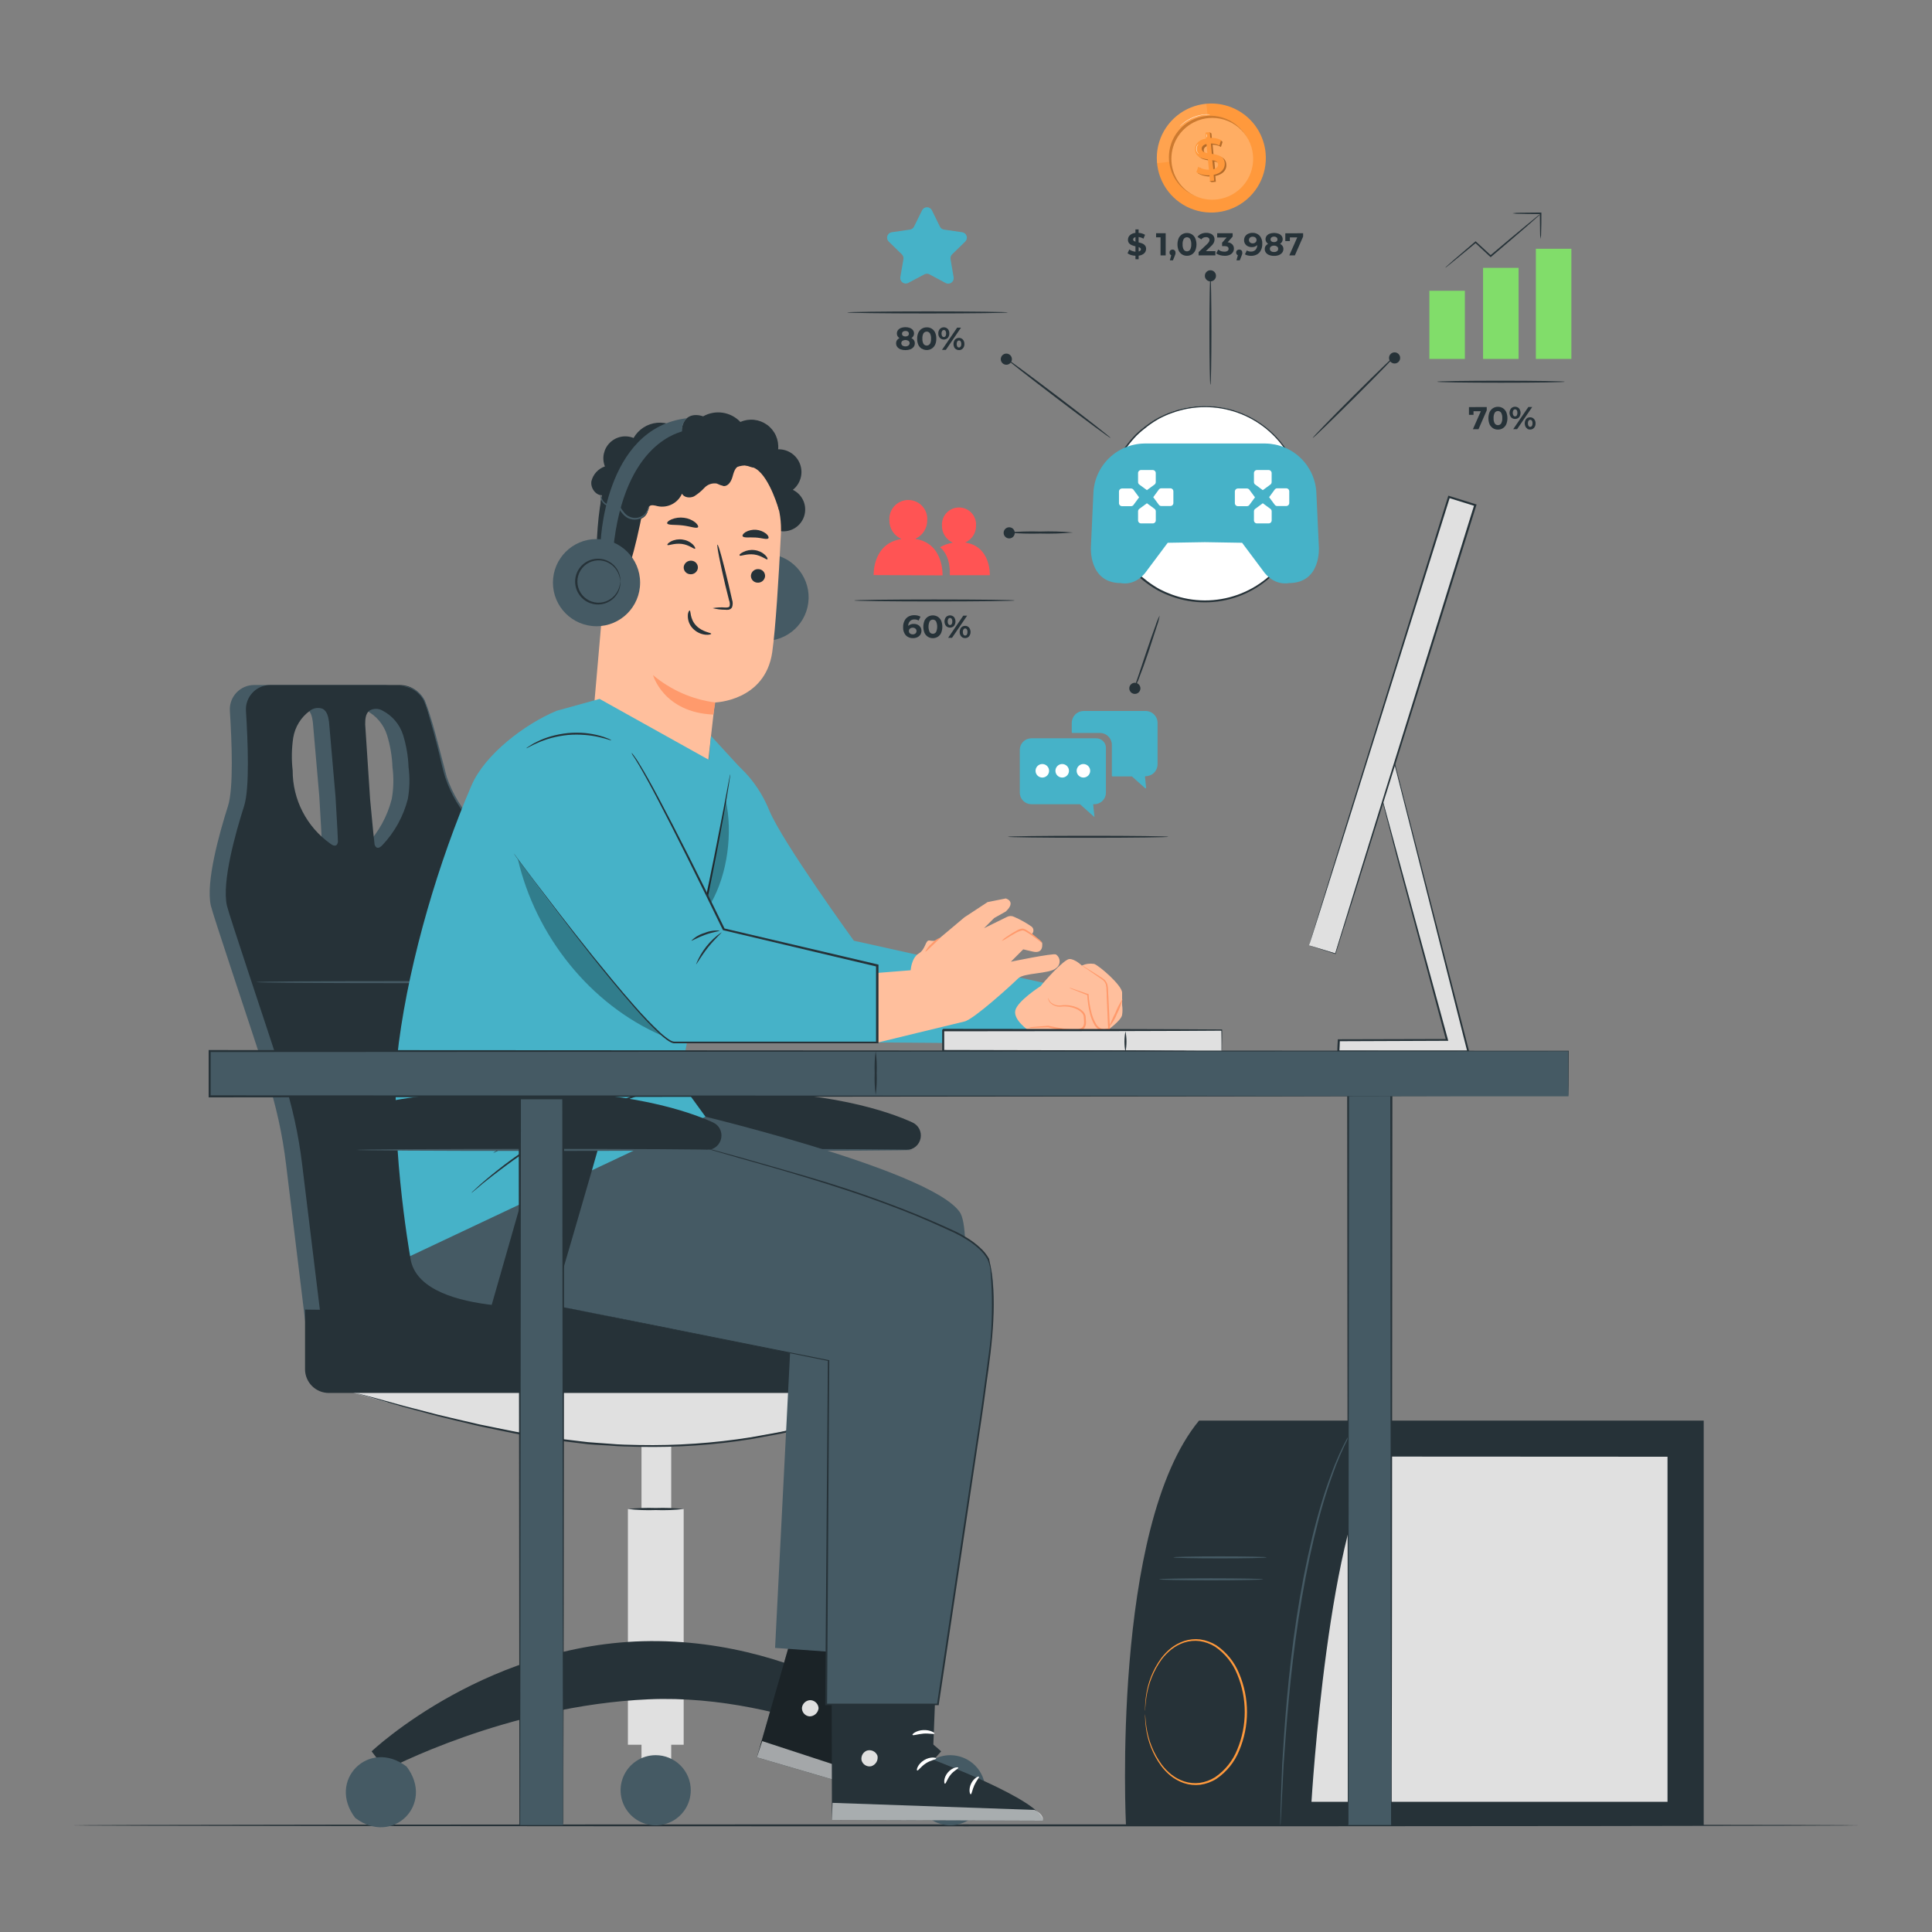 <svg width="397" height="397" viewBox="0 0 397 397" fill="none" xmlns="http://www.w3.org/2000/svg">
<rect x="0" y="0" width="397" height="397" fill="#808080" stroke="none"/>
<path d="M382.192 375.085C382.192 375.196 299.942 375.292 198.508 375.292C97.075 375.292 14.809 375.196 14.809 375.085C14.809 374.974 97.035 374.879 198.508 374.879C299.982 374.879 382.192 374.974 382.192 375.085Z" fill="#263238"/>
<path d="M287.077 72.7C287.156 72.78 283.337 76.726 278.549 81.498C273.761 86.27 269.815 90.089 269.736 90.01C269.656 89.93 273.467 85.984 278.263 81.204C283.059 76.424 286.997 72.621 287.077 72.7Z" fill="#263238"/>
<path d="M248.726 79.084C248.615 79.084 248.52 74.081 248.52 67.912C248.52 61.743 248.615 56.732 248.726 56.732C248.837 56.732 248.932 61.735 248.932 67.912C248.932 74.089 248.845 79.084 248.726 79.084Z" fill="#263238"/>
<path d="M220.483 109.423C218.237 109.627 215.98 109.699 213.726 109.637C211.469 109.704 209.21 109.638 206.961 109.438C209.209 109.224 211.469 109.152 213.726 109.224C215.98 109.148 218.237 109.214 220.483 109.423Z" fill="#263238"/>
<path d="M248.725 57.82C249.357 57.82 249.869 57.308 249.869 56.677C249.869 56.045 249.357 55.533 248.725 55.533C248.094 55.533 247.582 56.045 247.582 56.677C247.582 57.308 248.094 57.82 248.725 57.82Z" fill="#263238"/>
<path d="M286.569 74.693C287.201 74.693 287.712 74.181 287.712 73.55C287.712 72.918 287.201 72.406 286.569 72.406C285.938 72.406 285.426 72.918 285.426 73.55C285.426 74.181 285.938 74.693 286.569 74.693Z" fill="#263238"/>
<path d="M234.341 141.444C234.341 141.67 234.274 141.891 234.149 142.079C234.023 142.267 233.845 142.414 233.636 142.5C233.427 142.587 233.197 142.61 232.975 142.566C232.753 142.521 232.549 142.413 232.39 142.253C232.23 142.093 232.121 141.889 232.077 141.667C232.033 141.445 232.055 141.216 232.142 141.007C232.228 140.798 232.375 140.619 232.563 140.493C232.751 140.368 232.972 140.301 233.198 140.301C233.501 140.303 233.79 140.424 234.004 140.638C234.218 140.852 234.339 141.142 234.341 141.444Z" fill="#263238"/>
<path d="M206.59 73.548C206.662 73.461 211.561 77.066 217.532 81.615C223.503 86.165 228.29 89.913 228.227 90.008C228.163 90.103 223.257 86.483 217.286 81.941C211.315 77.399 206.527 73.644 206.59 73.548Z" fill="#263238"/>
<path d="M205.645 73.796C205.643 74.022 205.709 74.244 205.833 74.433C205.958 74.622 206.136 74.77 206.345 74.858C206.554 74.945 206.784 74.969 207.006 74.926C207.228 74.883 207.433 74.774 207.594 74.615C207.754 74.455 207.864 74.251 207.909 74.029C207.953 73.808 207.931 73.577 207.845 73.368C207.759 73.158 207.612 72.979 207.424 72.853C207.236 72.727 207.014 72.66 206.788 72.66C206.486 72.66 206.196 72.779 205.982 72.992C205.768 73.205 205.647 73.494 205.645 73.796Z" fill="#263238"/>
<path d="M208.2 110.287C208.042 110.451 207.839 110.564 207.616 110.611C207.393 110.659 207.161 110.638 206.95 110.553C206.738 110.468 206.557 110.321 206.43 110.132C206.302 109.943 206.234 109.721 206.234 109.493C206.234 109.265 206.302 109.042 206.43 108.854C206.557 108.665 206.738 108.518 206.95 108.433C207.161 108.347 207.393 108.327 207.616 108.375C207.839 108.422 208.042 108.535 208.2 108.699C208.404 108.913 208.518 109.197 208.518 109.493C208.518 109.789 208.404 110.073 208.2 110.287Z" fill="#263238"/>
<path d="M238.301 126.477C238.173 127.229 237.976 127.968 237.713 128.684C237.292 130.026 236.697 131.86 236.014 133.916C235.331 135.973 234.664 137.783 234.148 139.101C233.904 139.826 233.585 140.523 233.195 141.181C233.366 140.438 233.592 139.708 233.87 138.998C234.362 137.537 234.958 135.758 235.617 133.781C236.276 131.804 236.951 129.907 237.435 128.589C237.655 127.859 237.945 127.151 238.301 126.477Z" fill="#263238"/>
<path d="M267.105 108.024C269.621 97.25 262.925 86.477 252.151 83.962C241.377 81.447 230.604 88.142 228.089 98.916C225.574 109.69 232.269 120.463 243.043 122.978C253.817 125.493 264.59 118.798 267.105 108.024Z" fill="white"/>
<path d="M267.618 103.458C267.599 103.353 267.585 103.247 267.579 103.14C267.579 102.902 267.539 102.585 267.515 102.188C267.515 101.973 267.515 101.743 267.467 101.489C267.42 101.235 267.38 100.957 267.34 100.695C267.247 99.998 267.104 99.308 266.912 98.631C266.446 96.762 265.697 94.975 264.688 93.335C262.319 89.367 258.639 86.35 254.283 84.805C249.927 83.26 245.169 83.283 240.829 84.871C239.942 85.186 239.08 85.566 238.248 86.006C237.399 86.477 236.584 87.007 235.811 87.594C235.022 88.183 234.271 88.822 233.564 89.507C232.867 90.23 232.217 90.997 231.618 91.802C230.39 93.46 229.436 95.305 228.792 97.265C228.134 99.286 227.789 101.396 227.767 103.522C227.79 105.646 228.133 107.756 228.784 109.778C229.432 111.738 230.389 113.582 231.618 115.241C232.215 116.051 232.865 116.82 233.564 117.544C234.271 118.229 235.022 118.868 235.811 119.457C236.585 120.039 237.397 120.57 238.24 121.045C239.077 121.481 239.942 121.86 240.829 122.181C245.17 123.759 249.925 123.777 254.278 122.233C258.632 120.688 262.312 117.678 264.688 113.717C265.695 112.075 266.445 110.289 266.912 108.421C267.104 107.744 267.247 107.054 267.34 106.356C267.38 106.054 267.444 105.777 267.467 105.522C267.491 105.268 267.467 105.03 267.515 104.824C267.515 104.419 267.563 104.109 267.579 103.871C267.585 103.762 267.598 103.653 267.618 103.545C267.627 103.654 267.627 103.763 267.618 103.871C267.618 104.109 267.618 104.427 267.618 104.824C267.618 105.038 267.618 105.276 267.618 105.53C267.618 105.785 267.547 106.07 267.507 106.372C267.429 107.077 267.299 107.775 267.118 108.46C266.669 110.353 265.933 112.166 264.935 113.836C262.561 117.89 258.841 120.984 254.423 122.579C250.004 124.175 245.166 124.172 240.749 122.57C239.842 122.247 238.959 121.863 238.105 121.418C237.244 120.947 236.416 120.417 235.628 119.83C234.817 119.232 234.048 118.58 233.325 117.877C232.609 117.144 231.946 116.361 231.34 115.535C230.082 113.85 229.104 111.973 228.442 109.977C227.056 105.834 227.056 101.352 228.442 97.209C229.105 95.214 230.084 93.337 231.34 91.651C231.95 90.828 232.613 90.046 233.325 89.309C234.05 88.611 234.819 87.961 235.628 87.364C236.416 86.777 237.244 86.247 238.105 85.776C238.96 85.332 239.844 84.945 240.749 84.617C244.149 83.393 247.814 83.1 251.365 83.767C254.174 84.3 256.837 85.425 259.177 87.068C261.517 88.711 263.48 90.834 264.935 93.295C265.935 94.963 266.672 96.777 267.118 98.67C267.298 99.353 267.428 100.049 267.507 100.751C267.507 101.06 267.595 101.338 267.618 101.6C267.642 101.862 267.618 102.092 267.618 102.299C267.618 102.704 267.618 103.021 267.618 103.252C267.622 103.32 267.622 103.389 267.618 103.458Z" fill="#263238"/>
<path d="M271.01 112.422L270.502 101.457C270.425 98.719 269.293 96.117 267.343 94.194C265.393 92.27 262.776 91.175 260.037 91.135H235.145C232.407 91.177 229.79 92.273 227.839 94.195C225.888 96.118 224.754 98.719 224.673 101.457L224.164 112.422C224.164 112.422 223.672 119.814 230.334 119.814C230.334 119.814 233.415 120.608 235.757 117.138L239.949 111.533L247.587 111.406L255.234 111.533L259.426 117.138C261.768 120.576 264.849 119.814 264.849 119.814C271.55 119.814 271.01 112.422 271.01 112.422Z" fill="#46B2C8"/>
<path d="M233.856 97.217V99.067C233.855 99.17 233.88 99.271 233.929 99.361C233.977 99.451 234.048 99.528 234.133 99.583L235.674 100.719L237.262 99.552C237.334 99.491 237.392 99.416 237.431 99.331C237.471 99.246 237.492 99.153 237.492 99.059V97.209C237.492 97.043 237.426 96.883 237.308 96.766C237.191 96.648 237.031 96.582 236.865 96.582H234.483C234.4 96.582 234.318 96.599 234.241 96.63C234.164 96.662 234.095 96.71 234.036 96.769C233.978 96.828 233.932 96.898 233.901 96.975C233.87 97.052 233.854 97.134 233.856 97.217Z" fill="white"/>
<path d="M237.5 106.912V105.07C237.5 104.966 237.475 104.864 237.427 104.773C237.378 104.681 237.308 104.603 237.222 104.546L235.674 103.41L234.086 104.585C234.014 104.646 233.956 104.721 233.916 104.806C233.876 104.891 233.856 104.984 233.856 105.078V106.92C233.854 107.003 233.87 107.085 233.901 107.162C233.932 107.239 233.978 107.309 234.036 107.368C234.095 107.427 234.164 107.474 234.241 107.506C234.318 107.538 234.4 107.555 234.483 107.555H236.865C236.949 107.556 237.033 107.54 237.111 107.508C237.189 107.476 237.26 107.428 237.319 107.368C237.379 107.308 237.425 107.237 237.456 107.158C237.487 107.08 237.502 106.996 237.5 106.912Z" fill="white"/>
<path d="M230.569 104.013H232.419C232.521 104.014 232.622 103.989 232.712 103.94C232.803 103.892 232.879 103.821 232.935 103.736L234.07 102.195L232.895 100.607C232.837 100.535 232.763 100.478 232.679 100.438C232.595 100.398 232.504 100.377 232.411 100.377H230.561C230.395 100.377 230.235 100.443 230.117 100.561C230 100.678 229.934 100.838 229.934 101.004V103.386C229.934 103.469 229.95 103.551 229.982 103.628C230.014 103.705 230.061 103.774 230.12 103.833C230.179 103.891 230.249 103.937 230.326 103.968C230.403 103.999 230.486 104.015 230.569 104.013Z" fill="white"/>
<path d="M240.478 100.338H238.636C238.533 100.337 238.431 100.363 238.339 100.411C238.248 100.46 238.17 100.53 238.112 100.616L236.977 102.164L238.152 103.752C238.21 103.824 238.284 103.882 238.368 103.922C238.452 103.961 238.543 103.982 238.636 103.982H240.486C240.569 103.983 240.651 103.968 240.727 103.937C240.804 103.906 240.874 103.86 240.932 103.801C240.99 103.743 241.037 103.673 241.068 103.596C241.099 103.52 241.114 103.438 241.113 103.355V100.973C241.114 100.889 241.099 100.806 241.067 100.729C241.036 100.651 240.989 100.581 240.93 100.522C240.87 100.462 240.8 100.416 240.722 100.384C240.645 100.353 240.562 100.337 240.478 100.338Z" fill="white"/>
<path d="M257.668 97.217V99.067C257.667 99.17 257.693 99.271 257.741 99.361C257.79 99.451 257.86 99.528 257.946 99.583L259.486 100.719L261.074 99.552C261.146 99.491 261.204 99.416 261.244 99.331C261.284 99.246 261.304 99.153 261.305 99.059V97.209C261.305 97.043 261.238 96.883 261.121 96.766C261.003 96.648 260.844 96.582 260.677 96.582H258.295C258.212 96.582 258.13 96.599 258.053 96.63C257.977 96.662 257.907 96.71 257.849 96.769C257.791 96.828 257.745 96.898 257.713 96.975C257.682 97.052 257.667 97.134 257.668 97.217Z" fill="white"/>
<path d="M261.313 106.912V105.07C261.313 104.966 261.288 104.864 261.239 104.773C261.191 104.681 261.121 104.603 261.035 104.546L259.486 103.41L257.898 104.585C257.825 104.644 257.766 104.72 257.726 104.805C257.686 104.89 257.666 104.983 257.668 105.078V106.92C257.667 107.003 257.682 107.085 257.714 107.162C257.745 107.239 257.791 107.309 257.849 107.368C257.907 107.427 257.977 107.474 258.053 107.506C258.13 107.538 258.212 107.555 258.295 107.555H260.677C260.762 107.556 260.845 107.54 260.924 107.508C261.002 107.476 261.072 107.428 261.132 107.368C261.191 107.308 261.238 107.237 261.269 107.158C261.3 107.08 261.315 106.996 261.313 106.912Z" fill="white"/>
<path d="M254.381 104.013H256.223C256.327 104.014 256.429 103.989 256.52 103.94C256.612 103.892 256.69 103.822 256.747 103.736L257.883 102.195L256.708 100.607C256.649 100.535 256.575 100.478 256.491 100.438C256.408 100.398 256.316 100.377 256.223 100.377H254.373C254.207 100.377 254.047 100.443 253.93 100.561C253.812 100.678 253.746 100.838 253.746 101.004V103.386C253.746 103.469 253.763 103.551 253.795 103.628C253.827 103.705 253.874 103.774 253.933 103.833C253.992 103.891 254.062 103.937 254.139 103.968C254.216 103.999 254.298 104.015 254.381 104.013Z" fill="white"/>
<path d="M264.291 100.338H262.449C262.345 100.337 262.243 100.363 262.152 100.411C262.06 100.46 261.982 100.53 261.924 100.616L260.789 102.164L261.964 103.752C262.023 103.824 262.097 103.882 262.181 103.922C262.264 103.961 262.356 103.982 262.449 103.982H264.299C264.465 103.982 264.624 103.916 264.742 103.799C264.86 103.681 264.926 103.521 264.926 103.355V100.973C264.927 100.889 264.911 100.806 264.88 100.729C264.848 100.651 264.801 100.581 264.742 100.522C264.683 100.462 264.612 100.416 264.535 100.384C264.457 100.353 264.374 100.337 264.291 100.338Z" fill="white"/>
<path d="M260.065 31.426C260.272 33.633 259.82 35.851 258.766 37.8C257.713 39.75 256.104 41.343 254.145 42.379C252.186 43.414 249.964 43.845 247.759 43.618C245.555 43.39 243.468 42.514 241.761 41.099C240.055 39.685 238.807 37.797 238.174 35.673C237.541 33.55 237.552 31.286 238.206 29.168C238.859 27.051 240.126 25.175 241.847 23.778C243.567 22.381 245.662 21.525 247.869 21.319C249.333 21.181 250.811 21.333 252.217 21.767C253.622 22.2 254.929 22.906 256.061 23.845C257.194 24.784 258.131 25.936 258.818 27.237C259.504 28.538 259.928 29.962 260.065 31.426Z" fill="#FF993C"/>
<g opacity="0.1">
<path d="M247.871 21.318C244.914 21.596 242.188 23.037 240.292 25.324C238.397 27.611 237.487 30.557 237.763 33.514C237.763 33.514 245.632 33.133 247.22 29.798C248.808 26.463 247.871 21.318 247.871 21.318Z" fill="white"/>
</g>
<path d="M257.199 31.522C257.353 33.2 257.007 34.886 256.203 36.366C255.4 37.847 254.176 39.056 252.685 39.842C251.195 40.627 249.505 40.952 247.829 40.777C246.154 40.602 244.568 39.934 243.272 38.858C241.976 37.781 241.028 36.345 240.548 34.73C240.068 33.115 240.078 31.395 240.576 29.785C241.074 28.176 242.038 26.75 243.346 25.689C244.654 24.627 246.247 23.977 247.925 23.821C249.04 23.716 250.164 23.832 251.234 24.162C252.304 24.493 253.299 25.031 254.16 25.747C255.022 26.462 255.734 27.341 256.255 28.332C256.776 29.323 257.097 30.407 257.199 31.522Z" fill="#FF993C"/>
<g opacity="0.2">
<path d="M257.199 31.522C257.353 33.2 257.007 34.886 256.203 36.366C255.4 37.847 254.176 39.056 252.685 39.842C251.195 40.627 249.505 40.952 247.829 40.777C246.154 40.602 244.568 39.934 243.272 38.858C241.976 37.781 241.028 36.345 240.548 34.73C240.068 33.115 240.078 31.395 240.576 29.785C241.074 28.176 242.038 26.75 243.346 25.689C244.654 24.627 246.247 23.977 247.925 23.821C249.04 23.716 250.164 23.832 251.234 24.162C252.304 24.493 253.299 25.031 254.16 25.747C255.022 26.462 255.734 27.341 256.255 28.332C256.776 29.323 257.097 30.407 257.199 31.522Z" fill="black"/>
</g>
<path d="M257.467 31.846C257.623 33.501 257.285 35.164 256.496 36.627C255.706 38.089 254.501 39.284 253.032 40.061C251.563 40.838 249.897 41.162 248.244 40.992C246.591 40.822 245.026 40.166 243.746 39.106C242.466 38.046 241.529 36.63 241.054 35.038C240.579 33.446 240.586 31.748 241.076 30.16C241.566 28.572 242.515 27.165 243.805 26.117C245.094 25.069 246.666 24.427 248.32 24.272C249.418 24.168 250.526 24.281 251.58 24.606C252.634 24.93 253.614 25.46 254.464 26.163C255.313 26.867 256.016 27.731 256.531 28.706C257.046 29.681 257.364 30.748 257.467 31.846Z" fill="#FF993C"/>
<g opacity="0.2">
<path d="M257.467 31.846C257.623 33.501 257.285 35.164 256.496 36.627C255.706 38.089 254.501 39.284 253.032 40.061C251.563 40.838 249.897 41.162 248.244 40.992C246.591 40.822 245.026 40.166 243.746 39.106C242.466 38.046 241.529 36.63 241.054 35.038C240.579 33.446 240.586 31.748 241.076 30.16C241.566 28.572 242.515 27.165 243.805 26.117C245.094 25.069 246.666 24.427 248.32 24.272C249.418 24.168 250.526 24.281 251.58 24.606C252.634 24.93 253.614 25.46 254.464 26.163C255.313 26.867 256.016 27.731 256.531 28.706C257.046 29.681 257.364 30.748 257.467 31.846Z" fill="white"/>
</g>
<path d="M249.37 31.879L249.172 29.735C249.567 29.746 249.96 29.81 250.339 29.925C250.535 30.004 250.723 30.1 250.902 30.211V30.14L251.157 29.346L251.22 29.155L250.799 28.79L250.625 28.893C250.122 28.685 249.581 28.582 249.037 28.591L248.925 27.416L248.536 27.154V27.448L248.036 27.496L248.147 28.695C246.512 29.004 245.813 30.021 245.916 31.077C246.051 32.546 247.353 32.808 248.552 32.99L248.751 35.11C247.977 35.117 247.218 34.905 246.559 34.499L246.178 35.618C246.989 36.093 247.924 36.314 248.862 36.254L248.941 37.143L248.528 37.191L248.973 37.429L249.839 37.349L249.727 36.158C251.379 35.833 252.109 34.824 251.982 33.776C251.895 32.307 250.577 32.053 249.37 31.879ZM248.52 31.759C247.885 31.64 247.409 31.45 247.361 30.965C247.314 30.481 247.599 30.092 248.346 29.901L248.52 31.759ZM249.704 35.062L249.529 33.181C250.18 33.308 250.672 33.506 250.72 34.022C250.768 34.538 250.426 34.848 249.664 35.039L249.704 35.062Z" fill="#FF993C"/>
<g opacity="0.3">
<path d="M249.37 31.879L249.172 29.735C249.567 29.746 249.96 29.81 250.339 29.925C250.535 30.004 250.723 30.1 250.902 30.211V30.14L251.157 29.346L251.22 29.155L250.799 28.79L250.625 28.893C250.122 28.685 249.581 28.582 249.037 28.591L248.925 27.416L248.536 27.154V27.448L248.036 27.496L248.147 28.695C246.512 29.004 245.813 30.021 245.916 31.077C246.051 32.546 247.353 32.808 248.552 32.99L248.751 35.11C247.977 35.117 247.218 34.905 246.559 34.499L246.178 35.618C246.989 36.093 247.924 36.314 248.862 36.254L248.941 37.143L248.528 37.191L248.973 37.429L249.839 37.349L249.727 36.158C251.379 35.833 252.109 34.824 251.982 33.776C251.895 32.307 250.577 32.053 249.37 31.879ZM248.52 31.759C247.885 31.64 247.409 31.45 247.361 30.965C247.314 30.481 247.599 30.092 248.346 29.901L248.52 31.759ZM249.704 35.062L249.529 33.181C250.18 33.308 250.672 33.506 250.72 34.022C250.768 34.538 250.426 34.848 249.664 35.039L249.704 35.062Z" fill="black"/>
</g>
<path d="M249.388 35.936L249.499 37.119L248.633 37.206L248.522 36.023C247.584 36.091 246.647 35.87 245.838 35.388L246.219 34.276C246.879 34.68 247.638 34.889 248.411 34.88L248.212 32.76C247.013 32.585 245.711 32.323 245.576 30.846C245.473 29.767 246.172 28.75 247.807 28.464L247.728 27.234L248.601 27.154L248.713 28.329C249.474 28.289 250.233 28.442 250.92 28.774L250.586 29.886C250.031 29.629 249.428 29.491 248.816 29.481L249.014 31.617C250.221 31.799 251.539 32.045 251.674 33.522C251.746 34.602 251.039 35.61 249.388 35.936ZM248.093 31.482L247.919 29.592C247.18 29.774 246.894 30.187 246.942 30.656C246.99 31.124 247.466 31.355 248.093 31.482ZM250.301 33.745C250.245 33.221 249.761 33.022 249.11 32.903L249.316 34.777C250.047 34.594 250.34 34.197 250.301 33.745Z" fill="#FF993C"/>
<path d="M246.385 31.664C246.277 31.615 246.184 31.538 246.115 31.442C245.925 31.219 245.813 30.94 245.797 30.648C245.789 30.367 245.867 30.09 246.02 29.854C246.082 29.752 246.166 29.665 246.266 29.6C246.266 29.6 246.179 29.703 246.075 29.885C245.933 30.125 245.866 30.402 245.885 30.679C245.903 30.95 245.999 31.209 246.163 31.426C246.282 31.577 246.393 31.656 246.385 31.664Z" fill="white"/>
<path d="M247.973 28.242C247.923 28.135 247.898 28.018 247.902 27.9C247.871 27.783 247.871 27.66 247.902 27.543C247.952 27.652 247.976 27.772 247.973 27.892C247.999 28.007 247.999 28.127 247.973 28.242Z" fill="white"/>
<path d="M248.671 23.55H248.401H248.076H247.655L247.147 23.621C246.964 23.621 246.774 23.693 246.567 23.732C246.133 23.841 245.706 23.977 245.289 24.137C244.872 24.31 244.466 24.509 244.074 24.733L243.582 25.05C243.431 25.154 243.288 25.257 243.169 25.352L242.835 25.622L242.597 25.836C242.535 25.902 242.466 25.961 242.391 26.011C242.448 25.942 242.509 25.875 242.573 25.813L242.803 25.59C242.907 25.492 243.016 25.399 243.129 25.312C243.256 25.209 243.391 25.098 243.542 24.995C243.693 24.892 243.86 24.78 244.034 24.669C244.425 24.435 244.834 24.233 245.257 24.066C245.677 23.897 246.11 23.762 246.551 23.661C246.745 23.616 246.941 23.582 247.139 23.558C247.321 23.558 247.496 23.51 247.647 23.494H248.076H248.401C248.493 23.503 248.584 23.521 248.671 23.55Z" fill="white"/>
<path d="M235.102 52.062C234.788 52.339 234.392 52.506 233.974 52.538V53.268H233.323V52.554C233.011 52.545 232.701 52.494 232.402 52.403C232.149 52.325 231.91 52.207 231.695 52.053L232.061 51.26C232.235 51.394 232.431 51.498 232.64 51.569C232.86 51.65 233.09 51.703 233.323 51.728V50.616C233.052 50.553 232.786 50.468 232.529 50.362C232.322 50.275 232.139 50.139 231.997 49.965C231.847 49.764 231.771 49.517 231.783 49.267C231.779 49.092 231.812 48.919 231.881 48.759C231.949 48.599 232.051 48.455 232.18 48.338C232.492 48.052 232.893 47.884 233.315 47.861V47.139H233.966V47.853C234.434 47.874 234.89 48.011 235.292 48.25L234.967 49.044C234.661 48.862 234.32 48.745 233.966 48.703V49.806C234.237 49.864 234.503 49.943 234.76 50.045C234.969 50.133 235.152 50.272 235.292 50.45C235.443 50.648 235.519 50.892 235.507 51.14C235.508 51.314 235.473 51.486 235.403 51.645C235.333 51.803 235.231 51.946 235.102 52.062ZM232.966 49.481C233.071 49.564 233.193 49.624 233.323 49.656V48.727C233.185 48.752 233.057 48.818 232.958 48.917C232.919 48.956 232.889 49.002 232.868 49.052C232.848 49.102 232.838 49.157 232.839 49.211C232.837 49.263 232.847 49.314 232.869 49.361C232.892 49.408 232.925 49.449 232.966 49.481ZM234.323 51.506C234.361 51.47 234.391 51.426 234.411 51.379C234.432 51.331 234.442 51.28 234.443 51.228C234.444 51.177 234.434 51.126 234.414 51.079C234.393 51.032 234.362 50.991 234.323 50.958C234.219 50.876 234.101 50.814 233.974 50.775V51.672C234.105 51.653 234.226 51.595 234.323 51.506Z" fill="#263238"/>
<path d="M239.532 47.926V52.483H238.476V48.767H237.562V47.926H239.532Z" fill="#263238"/>
<path d="M241.373 51.442C241.431 51.502 241.477 51.573 241.507 51.65C241.537 51.728 241.551 51.811 241.547 51.895C241.559 51.982 241.559 52.07 241.547 52.157C241.512 52.291 241.464 52.421 241.405 52.546L241.031 53.491H240.388L240.674 52.451C240.568 52.41 240.478 52.334 240.42 52.236C240.354 52.135 240.321 52.016 240.325 51.895C240.321 51.811 240.335 51.728 240.365 51.65C240.395 51.573 240.441 51.502 240.499 51.442C240.624 51.332 240.786 51.273 240.952 51.276C241.108 51.277 241.258 51.336 241.373 51.442Z" fill="#263238"/>
<path d="M242.898 52.284C242.595 52.091 242.352 51.816 242.2 51.49C241.871 50.675 241.871 49.764 242.2 48.949C242.352 48.623 242.595 48.348 242.898 48.155C243.201 47.968 243.551 47.872 243.907 47.877C244.262 47.873 244.612 47.969 244.915 48.155C245.214 48.351 245.454 48.626 245.606 48.949C245.773 49.352 245.86 49.783 245.86 50.219C245.86 50.656 245.773 51.087 245.606 51.49C245.454 51.813 245.214 52.088 244.915 52.284C244.612 52.469 244.262 52.566 243.907 52.562C243.551 52.567 243.201 52.471 242.898 52.284ZM244.55 51.307C244.733 50.969 244.815 50.587 244.788 50.204C244.815 49.818 244.732 49.433 244.55 49.092C244.477 48.987 244.379 48.901 244.266 48.842C244.152 48.783 244.027 48.752 243.899 48.752C243.771 48.752 243.645 48.783 243.532 48.842C243.418 48.901 243.321 48.987 243.248 49.092C243.065 49.433 242.982 49.818 243.009 50.204C242.982 50.587 243.065 50.969 243.248 51.307C243.321 51.412 243.418 51.498 243.532 51.557C243.645 51.616 243.771 51.647 243.899 51.647C244.027 51.647 244.152 51.616 244.266 51.557C244.379 51.498 244.477 51.412 244.55 51.307Z" fill="#263238"/>
<path d="M249.743 51.61V52.483H246.297V51.8L248.059 50.141C248.206 50.007 248.332 49.852 248.433 49.68C248.496 49.563 248.531 49.433 248.536 49.299C248.54 49.219 248.525 49.139 248.492 49.066C248.459 48.992 248.408 48.928 248.345 48.879C248.187 48.769 247.997 48.716 247.805 48.728C247.616 48.725 247.428 48.765 247.257 48.847C247.096 48.922 246.959 49.04 246.86 49.188L246.066 48.688C246.25 48.42 246.502 48.206 246.797 48.069C247.136 47.914 247.505 47.838 247.877 47.846C248.182 47.839 248.484 47.896 248.766 48.013C249.005 48.109 249.211 48.272 249.362 48.481C249.502 48.693 249.574 48.942 249.568 49.196C249.57 49.435 249.519 49.671 249.417 49.887C249.262 50.172 249.054 50.425 248.806 50.633L247.781 51.61H249.743Z" fill="#263238"/>
<path d="M253.229 50.228C253.447 50.463 253.563 50.774 253.554 51.094C253.555 51.353 253.481 51.607 253.34 51.824C253.186 52.063 252.965 52.251 252.705 52.364C252.377 52.508 252.022 52.575 251.665 52.563C251.343 52.565 251.022 52.522 250.712 52.436C250.428 52.361 250.159 52.237 249.918 52.071L250.331 51.276C250.502 51.418 250.695 51.531 250.903 51.61C251.129 51.68 251.364 51.715 251.601 51.713C251.821 51.727 252.039 51.674 252.229 51.562C252.301 51.517 252.36 51.453 252.4 51.378C252.441 51.303 252.461 51.219 252.459 51.133C252.459 50.752 252.173 50.57 251.601 50.57H251.125V49.871L252.062 48.807H250.116V47.926H253.292V48.609L252.268 49.784C252.632 49.811 252.973 49.969 253.229 50.228Z" fill="#263238"/>
<path d="M255.096 51.444C255.154 51.503 255.2 51.574 255.23 51.652C255.26 51.73 255.274 51.813 255.271 51.896C255.282 51.983 255.282 52.071 255.271 52.158C255.231 52.291 255.184 52.421 255.128 52.547L254.755 53.492H254.08L254.365 52.452C254.259 52.411 254.17 52.336 254.111 52.238C254.046 52.136 254.012 52.017 254.016 51.896C254.013 51.813 254.027 51.73 254.057 51.652C254.087 51.574 254.132 51.503 254.191 51.444C254.317 51.336 254.478 51.277 254.643 51.277C254.809 51.277 254.97 51.336 255.096 51.444Z" fill="#263238"/>
<path d="M258.841 48.433C259.23 48.904 259.424 49.507 259.381 50.117C259.396 50.576 259.295 51.032 259.087 51.443C258.916 51.799 258.639 52.093 258.293 52.284C257.919 52.481 257.501 52.579 257.078 52.57C256.843 52.572 256.608 52.546 256.38 52.491C256.181 52.444 255.991 52.366 255.816 52.26L256.205 51.466C256.458 51.627 256.755 51.708 257.055 51.697C257.223 51.705 257.392 51.678 257.55 51.62C257.708 51.561 257.853 51.471 257.976 51.355C258.221 51.084 258.351 50.728 258.341 50.363C258.19 50.506 258.012 50.617 257.816 50.688C257.621 50.759 257.413 50.789 257.205 50.776C256.931 50.78 256.659 50.72 256.411 50.601C256.181 50.49 255.986 50.316 255.848 50.101C255.705 49.879 255.633 49.618 255.641 49.354C255.636 49.074 255.714 48.798 255.864 48.56C256.02 48.329 256.237 48.145 256.491 48.028C256.766 47.906 257.063 47.843 257.364 47.846C257.638 47.833 257.911 47.879 258.166 47.98C258.421 48.082 258.651 48.236 258.841 48.433ZM257.984 49.807C258.054 49.746 258.11 49.67 258.147 49.585C258.184 49.5 258.201 49.408 258.198 49.315C258.202 49.224 258.185 49.133 258.15 49.049C258.114 48.965 258.06 48.891 257.992 48.83C257.827 48.695 257.617 48.627 257.404 48.64C257.205 48.63 257.009 48.695 256.856 48.822C256.789 48.886 256.735 48.963 256.698 49.048C256.661 49.134 256.642 49.226 256.642 49.319C256.642 49.412 256.661 49.504 256.698 49.589C256.735 49.674 256.789 49.751 256.856 49.815C257.012 49.949 257.214 50.017 257.42 50.005C257.524 50.01 257.628 49.995 257.726 49.959C257.824 49.924 257.914 49.869 257.992 49.799L257.984 49.807Z" fill="#263238"/>
<path d="M263.536 50.531C263.662 50.718 263.726 50.94 263.718 51.166C263.722 51.432 263.639 51.691 263.48 51.904C263.306 52.128 263.076 52.3 262.813 52.405C262.492 52.529 262.149 52.588 261.805 52.579C261.46 52.587 261.118 52.528 260.796 52.405C260.534 52.308 260.303 52.14 260.129 51.92C259.971 51.707 259.887 51.448 259.891 51.182C259.884 50.958 259.945 50.736 260.066 50.547C260.195 50.355 260.373 50.202 260.582 50.102C260.418 50.008 260.284 49.87 260.193 49.705C260.095 49.542 260.045 49.355 260.05 49.165C260.048 48.917 260.126 48.675 260.272 48.474C260.433 48.269 260.647 48.112 260.892 48.022C261.485 47.81 262.133 47.81 262.726 48.022C262.974 48.11 263.191 48.267 263.353 48.474C263.499 48.675 263.577 48.917 263.575 49.165C263.58 49.355 263.531 49.542 263.432 49.705C263.338 49.871 263.201 50.008 263.035 50.102C263.238 50.198 263.41 50.346 263.536 50.531ZM262.416 51.611C262.492 51.556 262.552 51.482 262.592 51.398C262.633 51.313 262.651 51.22 262.646 51.126C262.651 51.035 262.633 50.944 262.593 50.862C262.552 50.78 262.491 50.71 262.416 50.658C262.233 50.529 262.012 50.464 261.789 50.475C261.568 50.464 261.349 50.529 261.169 50.658C261.096 50.711 261.036 50.782 260.996 50.863C260.956 50.945 260.936 51.035 260.939 51.126C260.936 51.22 260.956 51.312 260.996 51.396C261.036 51.481 261.095 51.554 261.169 51.611C261.35 51.737 261.569 51.799 261.789 51.785C262.012 51.799 262.232 51.737 262.416 51.611ZM261.281 48.776C261.215 48.825 261.163 48.888 261.129 48.962C261.094 49.035 261.078 49.116 261.082 49.197C261.078 49.275 261.094 49.353 261.127 49.423C261.16 49.494 261.21 49.555 261.273 49.602C261.422 49.711 261.604 49.764 261.789 49.753C261.975 49.763 262.16 49.709 262.313 49.602C262.375 49.555 262.425 49.494 262.459 49.423C262.492 49.353 262.507 49.275 262.503 49.197C262.507 49.117 262.492 49.037 262.459 48.964C262.426 48.891 262.376 48.826 262.313 48.776C262.161 48.666 261.976 48.61 261.789 48.617C261.606 48.61 261.427 48.666 261.281 48.776Z" fill="#263238"/>
<path d="M267.774 47.926V48.609L266.074 52.483H264.931L266.567 48.783H265.05V49.53H264.113V47.942L267.774 47.926Z" fill="#263238"/>
<path d="M240.113 171.949C240.113 172.06 232.712 172.155 223.597 172.155C214.482 172.155 207.074 172.06 207.074 171.949C207.074 171.837 214.466 171.742 223.597 171.742C232.728 171.742 240.113 171.83 240.113 171.949Z" fill="#263238"/>
<path d="M225.232 151.709H211.933C211.301 151.709 210.695 151.96 210.248 152.407C209.802 152.854 209.551 153.46 209.551 154.091V162.873C209.551 163.505 209.802 164.111 210.248 164.557C210.695 165.004 211.301 165.255 211.933 165.255H221.913L224.899 167.907L224.629 165.255H224.875C225.507 165.255 226.113 165.004 226.559 164.557C227.006 164.111 227.257 163.505 227.257 162.873V153.694C227.257 153.43 227.204 153.169 227.102 152.925C227 152.682 226.85 152.461 226.662 152.277C226.473 152.092 226.25 151.946 226.004 151.849C225.759 151.752 225.496 151.704 225.232 151.709Z" fill="#46B2C8"/>
<path d="M215.572 158.38C215.574 158.655 215.493 158.924 215.342 159.154C215.19 159.383 214.973 159.563 214.72 159.669C214.466 159.775 214.186 159.804 213.916 159.751C213.646 159.699 213.398 159.567 213.203 159.373C213.008 159.179 212.875 158.931 212.82 158.662C212.766 158.392 212.793 158.112 212.898 157.858C213.003 157.603 213.181 157.386 213.41 157.233C213.638 157.08 213.907 156.998 214.182 156.998C214.55 156.998 214.902 157.143 215.162 157.402C215.423 157.661 215.57 158.012 215.572 158.38Z" fill="white"/>
<path d="M219.658 158.38C219.659 158.655 219.579 158.924 219.428 159.154C219.276 159.383 219.059 159.563 218.806 159.669C218.552 159.775 218.272 159.804 218.002 159.751C217.732 159.699 217.484 159.567 217.289 159.373C217.094 159.179 216.96 158.931 216.906 158.662C216.852 158.392 216.879 158.112 216.984 157.858C217.089 157.603 217.267 157.386 217.496 157.233C217.724 157.08 217.993 156.998 218.268 156.998C218.636 156.998 218.988 157.143 219.248 157.402C219.508 157.661 219.656 158.012 219.658 158.38Z" fill="white"/>
<path d="M224.017 158.38C224.019 158.655 223.939 158.924 223.787 159.154C223.635 159.383 223.419 159.563 223.165 159.669C222.911 159.775 222.632 159.804 222.362 159.751C222.092 159.699 221.843 159.567 221.648 159.373C221.453 159.179 221.32 158.931 221.266 158.662C221.211 158.392 221.238 158.112 221.343 157.858C221.448 157.603 221.626 157.386 221.855 157.233C222.084 157.08 222.353 156.998 222.628 156.998C222.995 156.998 223.347 157.143 223.607 157.402C223.868 157.661 224.015 158.012 224.017 158.38Z" fill="white"/>
<path d="M235.396 146.096H222.692C222.369 146.096 222.049 146.159 221.75 146.283C221.451 146.407 221.18 146.588 220.951 146.817C220.723 147.045 220.542 147.317 220.418 147.615C220.294 147.914 220.23 148.234 220.23 148.557V150.494C220.23 150.525 220.242 150.554 220.263 150.576C220.283 150.598 220.311 150.612 220.342 150.614H226.003C226.327 150.613 226.648 150.675 226.947 150.799C227.247 150.922 227.519 151.103 227.748 151.332C227.978 151.56 228.16 151.832 228.284 152.131C228.408 152.43 228.472 152.751 228.472 153.075V159.427C228.472 159.456 228.484 159.485 228.505 159.506C228.526 159.526 228.554 159.538 228.583 159.538H232.514C232.537 159.531 232.562 159.531 232.585 159.538L235.316 161.968C235.335 161.982 235.356 161.99 235.379 161.991C235.402 161.993 235.425 161.988 235.445 161.977C235.465 161.967 235.482 161.95 235.493 161.93C235.504 161.91 235.509 161.887 235.507 161.865L235.285 159.641C235.282 159.624 235.284 159.607 235.289 159.591C235.294 159.575 235.302 159.559 235.313 159.547C235.325 159.534 235.339 159.524 235.354 159.517C235.37 159.51 235.387 159.506 235.404 159.506C236.057 159.506 236.683 159.247 237.144 158.785C237.606 158.324 237.865 157.698 237.865 157.045V148.589C237.869 148.262 237.809 147.938 237.686 147.635C237.564 147.333 237.383 147.057 237.153 146.825C236.923 146.593 236.649 146.409 236.348 146.284C236.046 146.159 235.722 146.095 235.396 146.096Z" fill="#46B2C8"/>
<path d="M188.065 110.73C188.807 110.401 189.437 109.862 189.876 109.179C190.314 108.496 190.543 107.699 190.534 106.887C190.568 106.356 190.493 105.822 190.313 105.321C190.133 104.819 189.852 104.36 189.487 103.971C189.122 103.583 188.682 103.273 188.193 103.061C187.704 102.849 187.177 102.74 186.644 102.74C186.111 102.74 185.584 102.849 185.095 103.061C184.605 103.273 184.165 103.583 183.8 103.971C183.436 104.36 183.155 104.819 182.975 105.321C182.795 105.822 182.719 106.356 182.753 106.887C182.737 107.707 182.965 108.513 183.407 109.202C183.849 109.892 184.487 110.435 185.238 110.762C179.244 111.659 179.522 118.17 179.522 118.17L193.679 118.234C193.679 118.234 194.004 111.628 188.065 110.73Z" fill="#FF5454"/>
<path d="M198.341 111.477C199.009 111.182 199.577 110.698 199.972 110.084C200.367 109.47 200.573 108.753 200.564 108.023C200.596 107.543 200.53 107.062 200.369 106.609C200.207 106.156 199.955 105.741 199.626 105.39C199.298 105.039 198.901 104.759 198.46 104.568C198.019 104.376 197.543 104.277 197.063 104.277C196.582 104.277 196.106 104.376 195.665 104.568C195.224 104.759 194.827 105.039 194.499 105.39C194.171 105.741 193.918 106.156 193.757 106.609C193.595 107.062 193.529 107.543 193.561 108.023C193.55 108.759 193.755 109.482 194.152 110.102C194.549 110.721 195.119 111.211 195.792 111.508C194.869 111.667 193.98 111.984 193.164 112.445C195.443 114.327 195.181 117.9 195.173 118.202H203.391C203.391 118.202 203.685 112.287 198.341 111.477Z" fill="#FF5454"/>
<path d="M188.573 128.374C188.804 128.485 188.999 128.658 189.137 128.874C189.28 129.096 189.352 129.356 189.343 129.62C189.348 129.901 189.271 130.177 189.121 130.414C188.964 130.646 188.747 130.83 188.493 130.946C188.219 131.069 187.921 131.132 187.62 131.129C187.343 131.144 187.065 131.099 186.806 130.997C186.548 130.896 186.313 130.741 186.119 130.542C185.732 130.072 185.539 129.473 185.58 128.866C185.565 128.407 185.666 127.951 185.873 127.54C186.049 127.187 186.325 126.894 186.667 126.699C187.041 126.502 187.459 126.403 187.882 126.413C188.117 126.41 188.352 126.437 188.581 126.492C188.782 126.54 188.974 126.618 189.153 126.722L188.763 127.516C188.507 127.356 188.208 127.276 187.906 127.286C187.738 127.277 187.571 127.302 187.414 127.361C187.256 127.42 187.113 127.511 186.993 127.628C186.747 127.895 186.616 128.249 186.628 128.612C186.778 128.472 186.956 128.363 187.15 128.294C187.344 128.224 187.549 128.195 187.755 128.207C188.037 128.196 188.318 128.254 188.573 128.374ZM188.112 130.168C188.183 130.106 188.24 130.029 188.277 129.943C188.314 129.856 188.331 129.762 188.327 129.668C188.331 129.575 188.314 129.482 188.277 129.397C188.239 129.312 188.183 129.236 188.112 129.176C187.956 129.042 187.754 128.973 187.549 128.985C187.341 128.978 187.138 129.045 186.977 129.176C186.908 129.238 186.853 129.314 186.816 129.399C186.779 129.483 186.761 129.575 186.763 129.668C186.759 129.761 186.777 129.853 186.814 129.939C186.851 130.024 186.907 130.1 186.977 130.16C187.142 130.296 187.352 130.364 187.565 130.351C187.764 130.361 187.959 130.296 188.112 130.168Z" fill="#263238"/>
<path d="M190.676 130.858C190.374 130.663 190.132 130.388 189.977 130.064C189.648 129.249 189.648 128.338 189.977 127.523C190.132 127.199 190.374 126.924 190.676 126.729C190.981 126.547 191.329 126.451 191.684 126.451C192.039 126.451 192.387 126.547 192.692 126.729C192.996 126.922 193.238 127.197 193.391 127.523C193.72 128.338 193.72 129.249 193.391 130.064C193.238 130.39 192.996 130.665 192.692 130.858C192.387 131.04 192.039 131.136 191.684 131.136C191.329 131.136 190.981 131.04 190.676 130.858ZM192.343 129.889C192.5 129.539 192.581 129.161 192.581 128.777C192.581 128.394 192.5 128.015 192.343 127.666C192.27 127.559 192.172 127.472 192.058 127.412C191.944 127.352 191.817 127.321 191.688 127.321C191.559 127.321 191.432 127.352 191.318 127.412C191.204 127.472 191.106 127.559 191.033 127.666C190.876 128.015 190.795 128.394 190.795 128.777C190.795 129.161 190.876 129.539 191.033 129.889C191.106 129.996 191.204 130.083 191.318 130.143C191.432 130.203 191.559 130.234 191.688 130.234C191.817 130.234 191.944 130.203 192.058 130.143C192.172 130.083 192.27 129.996 192.343 129.889Z" fill="#263238"/>
<path d="M194.395 128.626C194.19 128.365 194.078 128.042 194.078 127.709C194.078 127.377 194.19 127.054 194.395 126.792C194.502 126.684 194.63 126.598 194.77 126.54C194.91 126.481 195.061 126.451 195.213 126.451C195.365 126.451 195.516 126.481 195.656 126.54C195.796 126.598 195.924 126.684 196.031 126.792C196.231 127.056 196.34 127.378 196.34 127.709C196.34 128.04 196.231 128.362 196.031 128.626C195.924 128.734 195.796 128.82 195.656 128.879C195.516 128.937 195.365 128.967 195.213 128.967C195.061 128.967 194.91 128.937 194.77 128.879C194.63 128.82 194.502 128.734 194.395 128.626ZM195.562 128.253C195.658 128.09 195.703 127.902 195.689 127.713C195.704 127.522 195.659 127.331 195.562 127.165C195.524 127.108 195.472 127.061 195.411 127.03C195.35 126.998 195.282 126.982 195.213 126.983C195.145 126.982 195.077 127 195.017 127.033C194.957 127.066 194.907 127.115 194.872 127.173C194.772 127.335 194.724 127.524 194.737 127.713C194.725 127.9 194.773 128.086 194.872 128.245C194.907 128.304 194.957 128.352 195.017 128.385C195.077 128.419 195.145 128.436 195.213 128.436C195.283 128.436 195.351 128.419 195.412 128.385C195.473 128.352 195.525 128.304 195.562 128.245V128.253ZM197.944 126.506H198.738L195.626 131.064H194.832L197.944 126.506ZM197.746 130.969C197.57 130.863 197.43 130.709 197.341 130.524C197.245 130.316 197.196 130.09 197.196 129.861C197.196 129.632 197.245 129.406 197.341 129.198C197.43 129.013 197.57 128.859 197.746 128.753C197.921 128.65 198.122 128.598 198.325 128.602C198.474 128.601 198.622 128.63 198.759 128.689C198.895 128.748 199.018 128.835 199.119 128.944C199.325 129.205 199.437 129.528 199.437 129.861C199.437 130.194 199.325 130.516 199.119 130.778C199.018 130.886 198.894 130.972 198.758 131.031C198.621 131.09 198.474 131.12 198.325 131.119C198.108 131.125 197.894 131.07 197.706 130.961L197.746 130.969ZM198.675 130.397C198.772 130.234 198.816 130.046 198.802 129.857C198.815 129.671 198.771 129.485 198.675 129.325C198.637 129.268 198.586 129.221 198.526 129.188C198.465 129.155 198.398 129.138 198.329 129.138C198.261 129.138 198.193 129.155 198.133 129.188C198.073 129.221 198.022 129.268 197.984 129.325C197.885 129.487 197.838 129.675 197.849 129.865C197.837 130.057 197.884 130.248 197.984 130.413C198.022 130.47 198.073 130.517 198.133 130.55C198.193 130.582 198.261 130.599 198.329 130.599C198.398 130.599 198.465 130.582 198.526 130.55C198.586 130.517 198.637 130.47 198.675 130.413V130.397Z" fill="#263238"/>
<path d="M208.534 123.386C208.534 123.497 201.134 123.593 192.011 123.593C182.888 123.593 175.496 123.497 175.496 123.386C175.496 123.275 182.888 123.18 192.011 123.18C201.134 123.18 208.534 123.275 208.534 123.386Z" fill="#263238"/>
<path d="M191.481 43.186L193.14 46.568C193.221 46.732 193.341 46.874 193.489 46.98C193.637 47.087 193.809 47.155 193.99 47.18L197.714 47.72C197.922 47.75 198.117 47.837 198.278 47.973C198.439 48.108 198.559 48.286 198.624 48.486C198.689 48.685 198.697 48.9 198.647 49.104C198.597 49.308 198.491 49.494 198.341 49.641L195.642 52.269C195.513 52.397 195.417 52.554 195.361 52.727C195.306 52.899 195.293 53.083 195.324 53.262L195.959 56.978C195.993 57.185 195.969 57.397 195.89 57.591C195.81 57.785 195.678 57.953 195.508 58.076C195.338 58.199 195.137 58.272 194.928 58.287C194.719 58.302 194.509 58.258 194.324 58.161L190.989 56.374C190.828 56.292 190.649 56.249 190.469 56.249C190.288 56.249 190.11 56.292 189.949 56.374L186.59 58.161C186.406 58.246 186.202 58.279 186.001 58.258C185.799 58.237 185.607 58.162 185.445 58.041C185.282 57.92 185.155 57.757 185.077 57.57C184.999 57.383 184.973 57.178 185.002 56.978L185.645 53.262C185.673 53.082 185.658 52.899 185.601 52.727C185.545 52.554 185.448 52.397 185.32 52.269L182.62 49.641C182.47 49.494 182.364 49.308 182.314 49.104C182.264 48.9 182.272 48.685 182.337 48.486C182.402 48.286 182.522 48.108 182.683 47.973C182.844 47.837 183.039 47.75 183.247 47.72L186.971 47.18C187.152 47.155 187.324 47.087 187.472 46.98C187.62 46.874 187.74 46.732 187.821 46.568L189.488 43.186C189.584 43.005 189.727 42.853 189.903 42.748C190.079 42.642 190.28 42.586 190.485 42.586C190.689 42.586 190.891 42.642 191.066 42.748C191.242 42.853 191.385 43.005 191.481 43.186Z" fill="#46B2C8"/>
<path d="M187.805 69.912C187.925 70.102 187.985 70.323 187.98 70.547C187.987 70.813 187.903 71.073 187.742 71.286C187.564 71.51 187.328 71.68 187.059 71.778C186.736 71.895 186.394 71.951 186.051 71.945C185.707 71.951 185.365 71.894 185.042 71.778C184.779 71.678 184.548 71.508 184.375 71.286C184.215 71.073 184.131 70.813 184.137 70.547C184.132 70.323 184.192 70.102 184.312 69.912C184.441 69.723 184.62 69.572 184.828 69.475C184.668 69.376 184.534 69.24 184.439 69.078C184.341 68.912 184.292 68.723 184.296 68.53C184.294 68.282 184.372 68.04 184.518 67.84C184.683 67.639 184.896 67.483 185.138 67.387C185.731 67.176 186.379 67.176 186.972 67.387C187.217 67.481 187.433 67.637 187.599 67.84C187.745 68.04 187.823 68.282 187.821 68.53C187.825 68.723 187.776 68.912 187.678 69.078C187.582 69.242 187.445 69.379 187.281 69.475C187.493 69.57 187.674 69.721 187.805 69.912ZM186.678 70.992C186.752 70.936 186.812 70.864 186.853 70.782C186.895 70.699 186.916 70.608 186.916 70.515C186.916 70.423 186.895 70.332 186.853 70.249C186.812 70.166 186.752 70.094 186.678 70.039C186.49 69.925 186.274 69.864 186.055 69.864C185.835 69.864 185.619 69.925 185.431 70.039C185.36 70.097 185.302 70.17 185.263 70.253C185.223 70.337 185.203 70.427 185.203 70.519C185.203 70.611 185.223 70.702 185.263 70.785C185.302 70.868 185.36 70.942 185.431 71C185.614 71.123 185.831 71.184 186.051 71.174C186.274 71.187 186.496 71.122 186.678 70.992ZM185.542 68.157C185.48 68.208 185.431 68.272 185.397 68.345C185.364 68.418 185.349 68.498 185.352 68.578C185.347 68.656 185.361 68.735 185.393 68.807C185.425 68.879 185.473 68.942 185.535 68.991C185.686 69.096 185.867 69.149 186.051 69.142C186.237 69.149 186.421 69.096 186.575 68.991C186.637 68.942 186.686 68.879 186.72 68.807C186.753 68.736 186.768 68.657 186.765 68.578C186.768 68.498 186.753 68.418 186.72 68.345C186.687 68.272 186.637 68.208 186.575 68.157C186.423 68.047 186.238 67.993 186.051 68.006C185.869 67.997 185.69 68.05 185.542 68.157Z" fill="#263238"/>
<path d="M189.411 71.666C189.108 71.473 188.866 71.198 188.712 70.872C188.538 70.472 188.454 70.038 188.466 69.602C188.453 69.168 188.537 68.737 188.712 68.34C188.869 68.016 189.11 67.742 189.411 67.546C189.714 67.36 190.064 67.263 190.419 67.268C190.78 67.251 191.138 67.342 191.447 67.531C191.755 67.719 192 67.995 192.15 68.324C192.325 68.721 192.409 69.152 192.396 69.586C192.409 70.022 192.325 70.456 192.15 70.856C192.034 71.097 191.869 71.31 191.666 71.482C191.462 71.654 191.225 71.782 190.969 71.857C190.713 71.932 190.444 71.952 190.18 71.916C189.916 71.881 189.662 71.79 189.435 71.65L189.411 71.666ZM191.078 70.698C191.261 70.357 191.344 69.972 191.317 69.586C191.344 69.203 191.261 68.82 191.078 68.482C191.005 68.376 190.908 68.289 190.794 68.229C190.679 68.169 190.552 68.137 190.423 68.137C190.294 68.137 190.167 68.169 190.053 68.229C189.939 68.289 189.841 68.376 189.768 68.482C189.589 68.821 189.509 69.204 189.538 69.586C189.515 69.96 189.595 70.334 189.768 70.666C189.841 70.772 189.939 70.859 190.053 70.92C190.167 70.98 190.294 71.011 190.423 71.011C190.552 71.011 190.679 70.98 190.794 70.92C190.908 70.859 191.005 70.772 191.078 70.666V70.698Z" fill="#263238"/>
<path d="M193.128 69.428C192.91 69.175 192.796 68.848 192.81 68.515C192.795 68.181 192.908 67.854 193.128 67.602C193.233 67.492 193.36 67.404 193.501 67.344C193.642 67.285 193.793 67.254 193.945 67.254C194.098 67.254 194.249 67.285 194.39 67.344C194.53 67.404 194.657 67.492 194.763 67.602C194.979 67.855 195.09 68.182 195.073 68.515C195.089 68.847 194.979 69.174 194.763 69.428C194.656 69.536 194.529 69.622 194.388 69.68C194.248 69.739 194.097 69.769 193.945 69.769C193.793 69.769 193.643 69.739 193.502 69.68C193.362 69.622 193.235 69.536 193.128 69.428ZM194.295 69.079C194.378 68.911 194.421 68.726 194.421 68.539C194.421 68.351 194.378 68.166 194.295 67.999C194.258 67.94 194.206 67.892 194.145 67.86C194.083 67.828 194.015 67.813 193.945 67.816C193.878 67.816 193.811 67.832 193.751 67.864C193.692 67.896 193.641 67.942 193.604 67.999C193.505 68.161 193.458 68.349 193.469 68.539C193.459 68.728 193.506 68.916 193.604 69.079C193.643 69.134 193.694 69.18 193.755 69.211C193.815 69.243 193.881 69.259 193.949 69.259C194.017 69.259 194.084 69.243 194.144 69.211C194.204 69.18 194.256 69.134 194.295 69.079ZM196.677 67.332H197.471L194.358 71.897H193.564L196.677 67.332ZM196.478 71.794C196.301 71.691 196.159 71.536 196.073 71.349C195.978 71.141 195.928 70.915 195.928 70.686C195.928 70.457 195.978 70.231 196.073 70.023C196.16 69.84 196.301 69.687 196.478 69.587C196.653 69.481 196.854 69.426 197.058 69.428C197.207 69.427 197.354 69.457 197.49 69.516C197.627 69.575 197.75 69.661 197.852 69.769C198.073 70.024 198.187 70.354 198.169 70.69C198.187 71.025 198.073 71.352 197.852 71.603C197.751 71.714 197.629 71.801 197.492 71.86C197.355 71.919 197.207 71.948 197.058 71.945C196.847 71.946 196.64 71.885 196.462 71.77L196.478 71.794ZM197.407 71.222C197.503 71.062 197.548 70.876 197.534 70.69C197.547 70.502 197.503 70.314 197.407 70.15C197.371 70.092 197.319 70.044 197.257 70.012C197.196 69.98 197.127 69.964 197.058 69.968C196.99 69.966 196.923 69.982 196.863 70.014C196.803 70.046 196.752 70.093 196.716 70.15C196.628 70.317 196.582 70.502 196.582 70.69C196.582 70.879 196.628 71.064 196.716 71.23C196.754 71.287 196.804 71.333 196.864 71.365C196.924 71.397 196.99 71.413 197.058 71.413C197.127 71.409 197.195 71.388 197.253 71.35C197.312 71.313 197.359 71.26 197.391 71.198L197.407 71.222Z" fill="#263238"/>
<path d="M207.116 64.203C207.116 64.314 199.716 64.409 190.601 64.409C181.486 64.409 174.078 64.314 174.078 64.203C174.078 64.091 181.47 63.988 190.601 63.988C199.732 63.988 207.116 64.084 207.116 64.203Z" fill="#263238"/>
<path d="M301.012 59.748H293.715V73.754H301.012V59.748Z" fill="#81DD6A"/>
<path d="M312.047 55.039H304.75V73.754H312.047V55.039Z" fill="#81DD6A"/>
<path d="M322.895 51.117H315.598V73.754H322.895V51.117Z" fill="#81DD6A"/>
<path d="M305.504 83.641V84.323L303.813 88.198H302.661L304.297 84.498H302.788V85.245H301.852V83.656L305.504 83.641Z" fill="#263238"/>
<path d="M306.793 87.999C306.493 87.802 306.252 87.527 306.094 87.205C305.766 86.39 305.766 85.479 306.094 84.664C306.252 84.341 306.493 84.067 306.793 83.87C307.096 83.684 307.446 83.588 307.801 83.592C308.157 83.587 308.507 83.683 308.81 83.87C309.113 84.063 309.356 84.338 309.508 84.664C309.837 85.479 309.837 86.39 309.508 87.205C309.356 87.531 309.113 87.806 308.81 87.999C308.507 88.186 308.157 88.282 307.801 88.277C307.446 88.281 307.096 88.184 306.793 87.999ZM308.46 87.022C308.643 86.684 308.726 86.302 308.698 85.918C308.725 85.533 308.643 85.147 308.46 84.807C308.387 84.7 308.289 84.613 308.175 84.553C308.061 84.493 307.934 84.462 307.805 84.462C307.676 84.462 307.549 84.493 307.435 84.553C307.321 84.613 307.223 84.7 307.15 84.807C306.967 85.147 306.885 85.533 306.912 85.918C306.885 86.302 306.967 86.684 307.15 87.022C307.223 87.129 307.321 87.216 307.435 87.276C307.549 87.336 307.676 87.367 307.805 87.367C307.934 87.367 308.061 87.336 308.175 87.276C308.289 87.216 308.387 87.129 308.46 87.022Z" fill="#263238"/>
<path d="M310.508 85.751C310.303 85.49 310.191 85.167 310.191 84.834C310.191 84.502 310.303 84.179 310.508 83.917C310.616 83.809 310.743 83.723 310.883 83.665C311.024 83.606 311.174 83.576 311.326 83.576C311.478 83.576 311.629 83.606 311.769 83.665C311.91 83.723 312.037 83.809 312.144 83.917C312.344 84.181 312.453 84.503 312.453 84.834C312.453 85.165 312.344 85.487 312.144 85.751C312.037 85.859 311.91 85.945 311.769 86.004C311.629 86.062 311.478 86.092 311.326 86.092C311.174 86.092 311.024 86.062 310.883 86.004C310.743 85.945 310.616 85.859 310.508 85.751ZM311.676 85.378C311.773 85.213 311.817 85.022 311.803 84.83C311.816 84.642 311.772 84.453 311.676 84.29C311.637 84.233 311.585 84.186 311.524 84.155C311.463 84.123 311.395 84.107 311.326 84.108C311.258 84.107 311.19 84.125 311.13 84.158C311.071 84.191 311.021 84.24 310.985 84.298C310.886 84.457 310.839 84.643 310.85 84.83C310.838 85.02 310.885 85.209 310.985 85.37C311.021 85.429 311.071 85.477 311.13 85.51C311.19 85.544 311.258 85.561 311.326 85.561C311.394 85.563 311.462 85.548 311.523 85.517C311.584 85.487 311.636 85.442 311.676 85.386V85.378ZM314.058 83.631H314.852L311.739 88.189H310.945L314.058 83.631ZM313.859 88.086C313.682 87.985 313.541 87.833 313.454 87.649C313.359 87.441 313.309 87.215 313.309 86.986C313.309 86.757 313.359 86.531 313.454 86.323C313.543 86.138 313.684 85.984 313.859 85.878C314.032 85.786 314.227 85.742 314.423 85.751C314.572 85.748 314.72 85.777 314.857 85.836C314.994 85.895 315.116 85.983 315.217 86.093C315.438 86.344 315.552 86.672 315.534 87.006C315.552 87.342 315.438 87.672 315.217 87.927C315.115 88.035 314.992 88.122 314.856 88.18C314.719 88.239 314.572 88.269 314.423 88.268C314.221 88.278 314.02 88.231 313.843 88.133L313.859 88.086ZM314.788 87.522C314.884 87.359 314.928 87.171 314.915 86.982C314.929 86.796 314.884 86.61 314.788 86.45C314.751 86.393 314.699 86.346 314.639 86.313C314.579 86.28 314.511 86.263 314.443 86.263C314.374 86.263 314.307 86.28 314.246 86.313C314.186 86.346 314.135 86.393 314.097 86.45C313.999 86.612 313.952 86.8 313.962 86.99C313.95 87.18 313.997 87.368 314.097 87.53C314.133 87.588 314.183 87.636 314.243 87.668C314.303 87.7 314.371 87.715 314.439 87.712C314.505 87.713 314.571 87.697 314.629 87.665C314.688 87.633 314.737 87.586 314.772 87.53L314.788 87.522Z" fill="#263238"/>
<path d="M321.567 78.439C321.567 78.558 315.683 78.645 308.426 78.645C301.169 78.645 295.285 78.558 295.285 78.439C295.285 78.32 301.169 78.232 308.426 78.232C315.683 78.232 321.567 78.328 321.567 78.439Z" fill="#263238"/>
<path d="M316.573 43.955C316.347 44.208 316.1 44.442 315.834 44.654L313.762 46.48C311.991 48.012 309.546 50.109 306.822 52.411L306.409 52.761L306.306 52.848L306.203 52.753L303.122 49.886H303.305L298.771 53.618L297.461 54.674C297.31 54.808 297.145 54.925 296.969 55.023C297.098 54.87 297.241 54.729 297.398 54.603L298.66 53.483L303.114 49.664L303.218 49.577L303.313 49.664C304.274 50.553 305.314 51.514 306.409 52.514H306.203L306.616 52.165C309.331 49.862 311.809 47.79 313.611 46.305L315.755 44.551C316.008 44.326 316.281 44.127 316.573 43.955Z" fill="#263238"/>
<path d="M316.573 49.109C316.488 48.603 316.45 48.09 316.462 47.576C316.462 46.623 316.422 45.305 316.415 43.829L316.573 43.987H316.303C314.779 43.987 313.389 43.987 312.381 43.94C311.849 43.959 311.317 43.922 310.793 43.829C311.318 43.745 311.849 43.708 312.381 43.717C313.389 43.717 314.763 43.678 316.303 43.678H316.732V43.829C316.732 45.305 316.732 46.623 316.684 47.576C316.696 48.09 316.659 48.603 316.573 49.109Z" fill="#263238"/>
<path d="M350.091 291.914V375.086H231.372C231.372 375.086 228.283 313.836 246.386 291.914H350.091Z" fill="#263238"/>
<path d="M263.084 375.085C263.071 375.012 263.071 374.937 263.084 374.863C263.084 374.696 263.084 374.482 263.084 374.22C263.084 373.616 263.123 372.783 263.147 371.727C263.219 369.559 263.298 366.431 263.473 362.564C263.941 354.838 264.64 344.143 266.426 332.455C268.213 320.768 270.746 310.319 273.493 303.077C274.52 300.192 275.782 297.396 277.264 294.717C277.669 293.99 278.112 293.285 278.59 292.605C278.765 292.374 278.892 292.2 278.987 292.088C279.031 292.03 279.082 291.976 279.138 291.93C279.107 291.996 279.067 292.057 279.019 292.112L278.662 292.652C278.36 293.137 277.908 293.843 277.407 294.796C275.984 297.495 274.768 300.298 273.771 303.181C271.103 310.438 268.626 320.871 266.839 332.559C265.053 344.246 264.314 354.902 263.766 362.62C263.576 366.455 263.417 369.575 263.306 371.766C263.25 372.822 263.203 373.656 263.171 374.26C263.171 374.519 263.155 374.733 263.123 374.903C263.116 374.965 263.103 375.026 263.084 375.085Z" fill="#455A64"/>
<path d="M342.651 299.338V370.243H269.492C269.492 370.243 273.01 311.344 283.57 299.307L342.651 299.338Z" fill="#E0E0E0"/>
<path d="M238.199 324.523C238.199 324.412 242.963 324.316 248.879 324.316C254.794 324.316 259.566 324.412 259.566 324.523C259.566 324.634 254.802 324.737 248.879 324.737C242.955 324.737 238.199 324.642 238.199 324.523Z" fill="#455A64"/>
<path d="M241.105 320.021C241.105 319.902 245.401 319.814 250.697 319.814C255.993 319.814 260.289 319.902 260.289 320.021C260.289 320.14 255.993 320.227 250.697 320.227C245.401 320.227 241.105 320.14 241.105 320.021Z" fill="#455A64"/>
<path d="M235.294 351.844C235.287 351.776 235.287 351.707 235.294 351.638V351.034C235.298 350.256 235.354 349.479 235.461 348.708C235.815 345.839 236.892 343.108 238.589 340.768C239.162 340.002 239.826 339.309 240.566 338.704C241.384 338.053 242.308 337.548 243.298 337.211C244.366 336.859 245.499 336.746 246.617 336.877C247.797 337.044 248.931 337.455 249.943 338.084C252.054 339.518 253.69 341.546 254.644 343.912C255.697 346.413 256.24 349.099 256.24 351.813C256.24 354.526 255.697 357.212 254.644 359.713C253.69 362.079 252.054 364.108 249.943 365.541C248.931 366.171 247.797 366.582 246.617 366.748C245.499 366.88 244.366 366.766 243.298 366.414C242.309 366.074 241.386 365.57 240.566 364.922C239.824 364.318 239.16 363.625 238.589 362.857C236.891 360.518 235.815 357.786 235.461 354.917C235.354 354.149 235.298 353.374 235.294 352.599C235.294 352.352 235.294 352.154 235.294 351.995C235.287 351.927 235.287 351.857 235.294 351.789C235.302 351.857 235.302 351.927 235.294 351.995C235.294 352.154 235.294 352.352 235.334 352.599C235.377 353.367 235.459 354.133 235.58 354.893C235.991 357.699 237.081 360.362 238.756 362.651C239.324 363.391 239.98 364.061 240.709 364.644C241.498 365.265 242.391 365.744 243.345 366.057C244.368 366.392 245.453 366.495 246.521 366.359C247.651 366.195 248.733 365.795 249.697 365.184C251.736 363.787 253.314 361.817 254.231 359.522C255.253 357.071 255.779 354.441 255.779 351.785C255.779 349.129 255.253 346.499 254.231 344.047C253.312 341.754 251.734 339.784 249.697 338.386C248.731 337.781 247.65 337.383 246.521 337.219C245.454 337.084 244.37 337.184 243.345 337.513C242.392 337.832 241.5 338.313 240.709 338.934C239.982 339.516 239.326 340.182 238.756 340.919C237.087 343.211 235.997 345.872 235.58 348.676C235.459 349.439 235.377 350.208 235.334 350.979C235.334 351.225 235.334 351.424 235.294 351.582C235.307 351.669 235.307 351.757 235.294 351.844Z" fill="#FF993C"/>
<path d="M112.939 218.731C110.041 205.161 107.429 186.073 102.84 179.197C99.108 173.639 90.001 167.732 87.658 157.418C86.404 151.908 85.11 147.533 84.181 144.65C83.815 143.519 83.099 142.533 82.138 141.834C81.176 141.135 80.018 140.759 78.829 140.76H52.23C51.546 140.758 50.869 140.897 50.24 141.169C49.612 141.44 49.047 141.837 48.578 142.336C48.11 142.835 47.749 143.424 47.518 144.068C47.287 144.712 47.191 145.397 47.236 146.08C47.625 152.225 48.03 161.96 46.847 165.636C45.092 171.154 42.234 181.293 43.329 186.113C43.766 188.019 50.801 208.964 54.819 221.263C56.726 227.136 58.056 233.18 58.788 239.311L63.203 275.517L126.604 274.128C126.604 274.128 115.131 228.902 112.939 218.731ZM65.847 173.647C65.458 173.941 64.918 173.647 64.537 173.33C61.656 171.086 59.393 168.146 57.963 164.786C57.244 162.708 56.856 160.53 56.811 158.331C56.554 156.097 56.592 153.838 56.923 151.614C57.283 149.381 58.513 147.382 60.345 146.056C60.712 145.764 61.15 145.574 61.614 145.505C62.078 145.435 62.552 145.488 62.989 145.659C63.902 146.151 64.14 147.326 64.283 148.35L65.617 163.698C65.76 166.604 66.014 170.05 66.101 172.71C66.132 172.876 66.125 173.046 66.081 173.208C66.037 173.37 65.957 173.52 65.847 173.647ZM80.496 164.191C79.597 167.725 77.816 170.973 75.32 173.631C74.986 173.989 74.526 174.378 74.073 174.14C73.62 173.901 73.692 173.576 73.644 173.226C73.327 170.543 73.057 167.144 72.763 164.246L71.739 148.874C71.739 147.842 71.786 146.643 72.612 146.016C73.019 145.782 73.48 145.659 73.95 145.659C74.419 145.659 74.881 145.782 75.288 146.016C76.288 146.529 77.178 147.236 77.904 148.094C78.63 148.953 79.18 149.946 79.52 151.018C80.186 153.166 80.565 155.393 80.647 157.64C80.934 159.818 80.883 162.028 80.496 164.191Z" fill="#455A64"/>
<path d="M116.244 218.731C113.354 205.161 110.734 186.073 106.144 179.197C102.412 173.639 93.313 167.732 90.963 157.418C89.709 151.908 88.422 147.533 87.485 144.65C87.122 143.519 86.408 142.533 85.448 141.834C84.487 141.134 83.33 140.758 82.142 140.76H55.535C54.851 140.759 54.174 140.899 53.547 141.171C52.919 141.442 52.354 141.84 51.886 142.338C51.418 142.837 51.057 143.426 50.825 144.07C50.594 144.713 50.497 145.397 50.54 146.08C50.929 152.225 51.334 161.96 50.159 165.636C48.397 171.154 45.538 181.293 46.634 186.113C47.071 188.019 54.113 208.964 58.123 221.263C60.027 227.137 61.357 233.181 62.093 239.311L66.508 275.517L129.917 274.128C129.917 274.128 118.412 228.902 116.244 218.731ZM69.152 173.647C68.763 173.941 68.223 173.647 67.842 173.33C65.452 171.628 63.505 169.378 62.165 166.768C60.825 164.158 60.13 161.265 60.14 158.331C59.883 156.097 59.92 153.838 60.251 151.614C60.611 149.381 61.842 147.382 63.673 146.056C64.041 145.765 64.479 145.575 64.942 145.506C65.406 145.436 65.88 145.489 66.317 145.659C67.23 146.151 67.469 147.326 67.611 148.35L68.945 163.698C69.088 166.604 69.342 170.05 69.43 172.71C69.457 172.877 69.447 173.048 69.398 173.211C69.35 173.373 69.266 173.522 69.152 173.647ZM83.801 164.191C82.897 167.727 81.111 170.975 78.608 173.631C78.275 173.989 77.814 174.378 77.362 174.14C77.224 174.032 77.115 173.892 77.041 173.734C76.968 173.575 76.934 173.401 76.941 173.226C76.615 170.543 76.353 167.144 76.052 164.246L75.043 148.874C75.043 147.842 75.091 146.643 75.925 146.016C76.33 145.782 76.79 145.659 77.258 145.659C77.727 145.659 78.187 145.782 78.593 146.016C79.593 146.529 80.482 147.236 81.209 148.094C81.935 148.953 82.484 149.946 82.825 151.018C83.491 153.166 83.87 155.393 83.952 157.64C84.239 159.818 84.188 162.028 83.801 164.191Z" fill="#263238"/>
<path d="M109.888 201.81C109.888 201.929 97.065 202.024 81.257 202.024C65.448 202.024 52.617 201.929 52.617 201.81C52.617 201.691 65.44 201.604 81.257 201.604C97.073 201.604 109.888 201.675 109.888 201.81Z" fill="#455A64"/>
<path d="M82.242 140.934H82.639C83.028 140.953 83.414 141.014 83.79 141.116C84.521 141.316 85.204 141.661 85.799 142.13C86.394 142.599 86.888 143.183 87.252 143.848C88.745 147.476 90.047 152.987 91.81 159.68C92.407 161.389 93.176 163.033 94.105 164.587C95.138 166.263 96.301 167.856 97.582 169.351C98.892 170.939 100.353 172.44 101.862 174.012C103.46 175.599 104.938 177.303 106.285 179.109C107.547 181.122 108.537 183.292 109.23 185.564C110.024 187.859 110.644 190.233 111.231 192.671C112.414 197.546 113.383 202.643 114.407 207.852C115.431 213.061 116.352 218.174 117.512 223.033C118.671 227.892 119.783 232.601 120.839 237.079C123.006 246.019 124.951 254.071 126.595 260.836L130.478 276.851C130.922 278.732 131.272 280.193 131.51 281.21L131.772 282.345C131.827 282.607 131.843 282.734 131.843 282.734L131.732 282.361L131.43 281.233C131.168 280.225 130.795 278.764 130.319 276.89C129.366 273.103 127.992 267.64 126.349 260.907C124.705 254.174 122.704 246.099 120.505 237.166L117.083 223.113C115.916 218.245 114.963 213.14 113.97 207.923C112.978 202.707 112.009 197.601 110.794 192.758C110.215 190.328 109.58 187.994 108.817 185.683C108.139 183.448 107.168 181.312 105.927 179.331C104.602 177.54 103.145 175.849 101.568 174.274C100.06 172.686 98.599 171.153 97.281 169.581C95.997 168.069 94.831 166.461 93.795 164.769C92.86 163.194 92.091 161.525 91.5 159.791C90.968 158.116 90.643 156.496 90.269 154.972C89.896 153.447 89.539 152.018 89.174 150.692C88.809 149.366 88.459 148.119 88.126 146.984C87.854 145.945 87.504 144.928 87.078 143.943C86.731 143.288 86.256 142.708 85.682 142.239C85.108 141.77 84.446 141.421 83.735 141.211C83.249 141.064 82.749 140.97 82.242 140.934Z" fill="#455A64"/>
<path d="M137.926 296.273H131.82V363.533H137.926V296.273Z" fill="#E0E0E0"/>
<path d="M140.485 310.08H129.027V358.522H140.485V310.08Z" fill="#E0E0E0"/>
<path d="M70.101 285.402C70.101 285.402 107.189 297.273 133.955 297.273C160.72 297.273 191.607 285.402 191.607 285.402H68.418" fill="#E0E0E0"/>
<path d="M62.68 269.102V281.353C62.68 282.648 63.194 283.89 64.11 284.806C65.026 285.722 66.268 286.236 67.563 286.236H189.283C190.578 286.236 191.82 285.722 192.736 284.806C193.652 283.89 194.166 282.648 194.166 281.353V275.517C194.166 274.233 193.66 273 192.758 272.086C191.856 271.172 190.631 270.651 189.347 270.634L62.68 269.102Z" fill="#263238"/>
<path d="M76.359 359.88C76.359 359.88 100.759 336.719 135.33 337.227C169.901 337.735 193.395 359.88 193.395 359.88L190.005 363.699C190.005 363.699 162.445 347.914 133.297 349.185C104.149 350.455 79.305 363.699 79.305 363.699L76.359 359.88Z" fill="#263238"/>
<path d="M83.547 363.001C89.415 370.711 80.697 379.429 72.987 373.553C67.12 365.843 75.83 357.133 83.547 363.001Z" fill="#455A64"/>
<path d="M141.942 367.868C141.944 369.294 141.523 370.689 140.731 371.875C139.94 373.062 138.815 373.987 137.497 374.534C136.18 375.081 134.73 375.225 133.331 374.948C131.932 374.67 130.647 373.984 129.638 372.976C128.629 371.968 127.941 370.684 127.663 369.285C127.384 367.886 127.526 366.436 128.071 365.118C128.617 363.801 129.541 362.674 130.727 361.882C131.913 361.089 133.307 360.666 134.733 360.666C135.679 360.665 136.617 360.85 137.491 361.212C138.366 361.573 139.161 362.104 139.83 362.773C140.5 363.441 141.031 364.236 141.394 365.11C141.756 365.984 141.942 366.921 141.942 367.868Z" fill="#455A64"/>
<path d="M202.47 367.868C202.47 369.292 202.047 370.684 201.256 371.869C200.465 373.053 199.34 373.976 198.024 374.521C196.708 375.066 195.26 375.209 193.863 374.931C192.466 374.653 191.183 373.967 190.176 372.96C189.169 371.953 188.483 370.67 188.205 369.273C187.927 367.876 188.07 366.428 188.615 365.112C189.16 363.796 190.083 362.671 191.267 361.88C192.451 361.088 193.844 360.666 195.268 360.666C197.178 360.666 199.01 361.425 200.36 362.775C201.711 364.126 202.47 365.958 202.47 367.868Z" fill="#455A64"/>
<path d="M112.52 232.848L113.314 236.294H186.274C186.973 236.293 187.648 236.045 188.181 235.593C188.713 235.14 189.067 234.514 189.18 233.824C189.292 233.183 189.188 232.523 188.883 231.948C188.578 231.373 188.09 230.916 187.497 230.648C182.868 228.528 170.116 223.915 147.352 224.185C115.076 224.558 112.52 229.64 112.52 229.64V232.848Z" fill="#263238"/>
<path d="M164.58 233.436C164.437 234.547 152.376 275.518 152.376 275.518H139.902L151.947 233.436H164.58Z" fill="#263238"/>
<path d="M187.529 236.294C187.529 236.406 171.117 236.501 150.87 236.501C130.623 236.501 114.219 236.406 114.219 236.294C114.219 236.183 130.623 236.08 150.87 236.08C171.117 236.08 187.529 236.175 187.529 236.294Z" fill="#455A64"/>
<path d="M189.346 286.236L189.06 286.347L188.179 286.633L184.907 287.761C182.073 288.753 177.928 290.071 172.767 291.556C170.171 292.247 167.344 293.073 164.248 293.732C162.66 294.065 161.119 294.526 159.484 294.78L154.378 295.717C146.766 296.934 139.06 297.465 131.352 297.305C129.304 297.257 127.271 297.233 125.278 297.043L122.277 296.876L120.808 296.765L119.363 296.59L113.709 295.899L108.318 295.01C106.563 294.74 104.864 294.375 103.221 294.041L98.457 293.049C95.392 292.31 92.518 291.659 89.913 290.992L82.91 289.119C80.854 288.547 79.099 288.015 77.654 287.594L74.319 286.633L73.462 286.371L73.176 286.268C73.279 286.275 73.38 286.297 73.478 286.332L74.343 286.554L77.686 287.427L82.958 288.88L89.969 290.699C92.573 291.342 95.448 291.977 98.52 292.7L103.284 293.668C104.928 294.002 106.619 294.359 108.374 294.621L113.757 295.494L119.395 296.177L120.84 296.344L122.301 296.455L125.262 296.67C127.247 296.86 129.232 296.884 131.312 296.932C139.004 297.08 146.693 296.549 154.291 295.344L159.388 294.43C161.048 294.145 162.628 293.724 164.152 293.398C167.241 292.763 170.068 291.945 172.672 291.278C177.841 289.833 181.993 288.563 184.844 287.61L188.139 286.562L188.997 286.292C189.11 286.258 189.228 286.24 189.346 286.236Z" fill="#263238"/>
<path d="M140.477 310.081C138.577 310.295 136.663 310.367 134.752 310.295C132.841 310.367 130.928 310.295 129.027 310.081C130.928 309.876 132.841 309.807 134.752 309.874C136.663 309.807 138.576 309.876 140.477 310.081Z" fill="#263238"/>
<path d="M165.924 124.79C167.055 119.974 164.068 115.154 159.253 114.022C154.438 112.891 149.617 115.878 148.486 120.693C147.355 125.508 150.341 130.329 155.156 131.46C159.972 132.592 164.792 129.605 165.924 124.79Z" fill="#455A64"/>
<path d="M140.04 88.729C140.247 85.188 142.684 84.933 144.487 85.553C145.707 84.863 147.123 84.602 148.508 84.81C149.894 85.019 151.17 85.686 152.133 86.704C153.02 86.315 153.994 86.164 154.957 86.267C155.921 86.371 156.84 86.724 157.625 87.292C158.41 87.86 159.032 88.623 159.431 89.506C159.83 90.389 159.991 91.361 159.898 92.326C160.878 92.3 161.841 92.584 162.65 93.136C163.46 93.688 164.075 94.481 164.409 95.403C164.743 96.324 164.778 97.327 164.51 98.27C164.242 99.212 163.684 100.047 162.916 100.655C163.915 101.135 164.7 101.969 165.121 102.995C165.542 104.021 165.568 105.166 165.194 106.21C164.82 107.254 164.073 108.122 163.096 108.648C162.12 109.173 160.983 109.318 159.906 109.055L139.604 92.556C138.437 91.031 139.929 90.626 140.04 88.729Z" fill="#263238"/>
<path d="M160.467 109.731C160.708 104.951 159.141 100.255 156.078 96.577C153.015 92.9 148.681 90.509 143.936 89.881L142.959 89.754C132.344 88.96 125.761 97.575 125.293 108.207L122.212 143.492L121.648 150.193L145.302 158.284L146.89 144.349C146.89 144.349 157.212 144.103 158.681 134.027C159.379 129.113 160.007 118.941 160.467 109.731Z" fill="#FFBF9D"/>
<path d="M146.979 144.348C142.264 143.739 137.824 141.788 134.188 138.727C134.188 138.727 136.355 146.42 146.582 146.833L146.979 144.348Z" fill="#FF9A6C"/>
<path d="M157.211 118.449C157.165 118.827 156.973 119.172 156.677 119.41C156.38 119.649 156.002 119.763 155.623 119.727C155.437 119.717 155.255 119.67 155.088 119.589C154.92 119.507 154.771 119.393 154.648 119.254C154.525 119.114 154.432 118.951 154.373 118.775C154.314 118.598 154.291 118.412 154.305 118.226C154.351 117.848 154.542 117.503 154.839 117.264C155.136 117.026 155.514 116.912 155.893 116.948C156.079 116.958 156.26 117.005 156.428 117.086C156.595 117.168 156.745 117.281 156.867 117.421C156.99 117.561 157.084 117.724 157.143 117.9C157.202 118.077 157.225 118.263 157.211 118.449Z" fill="#263238"/>
<path d="M157.689 114.932C157.483 115.09 156.498 114.138 154.942 113.939C153.386 113.741 152.139 114.368 151.996 114.153C151.853 113.939 152.155 113.741 152.695 113.447C153.429 113.07 154.26 112.929 155.077 113.042C155.887 113.146 156.644 113.504 157.237 114.066C157.673 114.495 157.793 114.852 157.689 114.932Z" fill="#263238"/>
<path d="M143.406 116.717C143.362 117.096 143.171 117.442 142.874 117.681C142.577 117.92 142.198 118.033 141.818 117.995C141.632 117.986 141.449 117.94 141.281 117.859C141.112 117.778 140.962 117.665 140.839 117.525C140.715 117.385 140.621 117.222 140.561 117.045C140.502 116.868 140.478 116.681 140.492 116.494C140.542 116.118 140.735 115.775 141.03 115.537C141.326 115.299 141.702 115.184 142.08 115.216C142.267 115.225 142.449 115.271 142.618 115.352C142.786 115.433 142.936 115.547 143.06 115.687C143.183 115.827 143.278 115.99 143.337 116.167C143.397 116.344 143.42 116.531 143.406 116.717Z" fill="#263238"/>
<path d="M142.835 112.747C142.628 112.914 141.636 111.953 140.08 111.763C138.523 111.572 137.285 112.191 137.142 111.977C137.07 111.882 137.293 111.564 137.841 111.27C138.573 110.891 139.406 110.75 140.223 110.865C141.029 110.969 141.782 111.324 142.374 111.882C142.811 112.326 142.922 112.684 142.835 112.747Z" fill="#263238"/>
<path d="M146.445 124.968C147.299 124.811 148.169 124.768 149.034 124.841C149.431 124.841 149.828 124.841 149.923 124.555C150.01 124.151 149.971 123.73 149.812 123.348L149.018 120.172C147.954 115.654 147.231 111.954 147.43 111.914C147.628 111.875 148.629 115.503 149.693 120.029C149.947 121.141 150.193 122.205 150.423 123.205C150.605 123.719 150.605 124.279 150.423 124.793C150.346 124.925 150.241 125.039 150.114 125.125C149.988 125.212 149.844 125.269 149.693 125.293C149.463 125.321 149.231 125.321 149.002 125.293C148.14 125.292 147.281 125.183 146.445 124.968Z" fill="#263238"/>
<path d="M141.722 125.451C141.976 125.451 141.722 127.166 143.048 128.548C144.374 129.929 146.16 129.993 146.144 130.231C146.144 130.334 145.699 130.501 144.937 130.422C143.945 130.309 143.025 129.847 142.341 129.119C141.683 128.423 141.323 127.497 141.34 126.539C141.332 125.808 141.61 125.451 141.722 125.451Z" fill="#263238"/>
<path d="M143.439 108.316C143.201 108.698 141.906 108.158 140.263 107.967C138.619 107.777 137.23 107.967 137.087 107.522C137.039 107.316 137.357 106.99 137.976 106.728C138.786 106.391 139.671 106.276 140.541 106.395C141.378 106.491 142.173 106.812 142.843 107.324C143.335 107.737 143.542 108.134 143.439 108.316Z" fill="#263238"/>
<path d="M157.897 110.612C157.604 110.953 156.548 110.533 155.245 110.453C153.943 110.374 152.863 110.58 152.601 110.191C152.498 110.008 152.689 109.659 153.189 109.342C153.854 108.971 154.614 108.805 155.373 108.866C156.131 108.927 156.855 109.211 157.453 109.683C157.897 110.072 158.008 110.445 157.897 110.612Z" fill="#263238"/>
<path d="M160.102 104.958C160.102 104.958 158.268 98.265 155.402 96.383C151.932 94.112 149.844 97.971 146.413 96.51C142.983 95.049 139.744 92.897 135.774 95.136C131.439 97.606 133.011 99.94 132.177 104.402C128.795 122.49 124.793 127.206 124.975 118.496C124.975 117.543 122.482 116.455 122.593 112.43C122.768 107.221 123.387 100.94 125.023 97.431C126.389 94.477 128.429 92.58 131.883 90.65C137.346 87.601 144.182 88.411 148.756 89.491C153.329 90.571 161.571 97.074 160.102 104.958Z" fill="#263238"/>
<path d="M125.627 118.305C125.663 117.932 125.623 117.556 125.509 117.199C125.395 116.842 125.211 116.511 124.966 116.228C124.721 115.944 124.421 115.714 124.084 115.549C123.748 115.385 123.381 115.291 123.007 115.272C121.093 115.2 118.854 115.994 118.465 119.917C117.774 126.872 124.897 126.126 124.928 125.927C124.96 125.729 125.365 121.219 125.627 118.305Z" fill="#FFBF9D"/>
<path d="M123.676 123.165C123.676 123.165 123.549 123.236 123.334 123.308C123.035 123.404 122.71 123.378 122.429 123.236C121.722 122.895 121.214 121.648 121.309 120.41C121.345 119.812 121.519 119.23 121.818 118.711C121.905 118.501 122.041 118.314 122.215 118.168C122.389 118.021 122.596 117.919 122.818 117.869C122.961 117.846 123.108 117.874 123.233 117.948C123.358 118.022 123.453 118.137 123.501 118.274C123.572 118.48 123.501 118.615 123.556 118.631C123.612 118.647 123.715 118.528 123.683 118.234C123.66 118.059 123.579 117.897 123.453 117.774C123.276 117.61 123.043 117.522 122.802 117.528C122.511 117.556 122.232 117.659 121.991 117.825C121.751 117.992 121.557 118.218 121.429 118.48C121.077 119.056 120.868 119.706 120.817 120.378C120.73 121.783 121.317 123.165 122.294 123.554C122.474 123.627 122.668 123.658 122.862 123.646C123.056 123.634 123.244 123.578 123.414 123.483C123.652 123.332 123.699 123.173 123.676 123.165Z" fill="#FF9A6C"/>
<path d="M127.516 104.91C128.277 105.708 129.223 106.305 130.271 106.649C130.799 106.804 131.365 106.763 131.864 106.532C132.364 106.301 132.762 105.897 132.986 105.394C133.129 104.918 133.089 104.346 133.455 104.013C133.82 103.679 134.566 103.854 135.138 104.013C136.139 104.224 137.183 104.084 138.094 103.617C139.004 103.15 139.727 102.384 140.14 101.448C140.553 102.242 141.728 102.401 142.602 102.004C143.397 101.516 144.121 100.92 144.753 100.233C145.071 99.893 145.467 99.636 145.907 99.483C146.348 99.331 146.818 99.289 147.278 99.36C147.746 99.592 148.239 99.77 148.747 99.892C149.66 99.892 150.248 98.923 150.502 98.034C150.756 97.145 151.002 96.112 151.836 95.723C152.669 95.334 153.503 95.723 154.321 95.977C155.139 96.231 156.25 96.16 156.568 95.366C156.637 95.152 156.66 94.927 156.635 94.704C156.611 94.481 156.539 94.265 156.425 94.072C155.971 93.163 155.225 92.434 154.306 92.002C153.387 91.57 152.349 91.46 151.359 91.69C151.17 90.493 150.629 89.378 149.806 88.488C148.983 87.598 147.915 86.972 146.736 86.689C145.558 86.406 144.321 86.479 143.184 86.898C142.047 87.318 141.059 88.065 140.347 89.046C139.699 88.283 138.876 87.688 137.949 87.31C137.022 86.933 136.018 86.785 135.021 86.878C134.024 86.972 133.065 87.304 132.224 87.847C131.384 88.391 130.686 89.129 130.191 89.999C129.372 89.665 128.473 89.58 127.606 89.753C126.739 89.926 125.942 90.351 125.314 90.974C124.687 91.596 124.256 92.39 124.075 93.255C123.895 94.121 123.973 95.021 124.3 95.842C123.614 96.077 122.999 96.482 122.513 97.019C122.027 97.557 121.685 98.209 121.521 98.915C121.307 100.344 122.513 101.956 123.951 101.758C123.548 102.284 123.372 102.949 123.46 103.606C123.547 104.262 123.893 104.857 124.419 105.259C124.945 105.661 125.61 105.838 126.267 105.75C126.923 105.662 127.518 105.317 127.921 104.791" fill="#263238"/>
<path d="M123.442 101.631C123.379 101.867 123.37 102.114 123.414 102.354C123.458 102.594 123.554 102.822 123.696 103.02C123.985 103.498 124.44 103.852 124.974 104.013C125.318 104.118 125.68 104.144 126.035 104.089C126.39 104.034 126.727 103.899 127.023 103.695L126.737 103.616C127.014 104.311 127.406 104.955 127.896 105.521C128.218 105.911 128.611 106.234 129.056 106.474C129.63 106.752 130.275 106.846 130.904 106.743C131.534 106.641 132.116 106.348 132.573 105.903C132.912 105.502 133.169 105.038 133.327 104.537C133.409 104.363 133.453 104.173 133.454 103.981C133.454 103.981 133.343 104.156 133.184 104.473C132.985 104.922 132.717 105.337 132.39 105.704C132.095 105.966 131.749 106.164 131.373 106.284C130.997 106.404 130.6 106.445 130.208 106.403C129.815 106.361 129.436 106.238 129.094 106.041C128.752 105.844 128.455 105.578 128.222 105.259C127.762 104.723 127.39 104.117 127.118 103.465L127.023 103.251L126.824 103.386C126.574 103.559 126.289 103.677 125.989 103.732C125.689 103.787 125.381 103.777 125.086 103.703C124.617 103.58 124.205 103.299 123.918 102.909C123.676 102.519 123.514 102.084 123.442 101.631Z" fill="#455A64"/>
<path d="M185.918 333.757L178.875 354.965C178.875 354.965 198.066 369.257 197.137 373.298L155.531 361.11L165.155 327.611L185.918 333.757Z" fill="#263238"/>
<g opacity="0.3">
<path d="M185.918 333.757L178.875 354.965C178.875 354.965 198.066 369.257 197.137 373.298L155.531 361.11L165.155 327.611L185.918 333.757Z" fill="black"/>
</g>
<path d="M166.525 349.359C166.091 349.364 165.674 349.529 165.353 349.822C165.033 350.115 164.831 350.515 164.786 350.947C164.773 351.387 164.931 351.815 165.227 352.141C165.523 352.467 165.934 352.665 166.374 352.694C166.836 352.688 167.279 352.51 167.618 352.197C167.956 351.883 168.167 351.454 168.208 350.994C168.175 350.538 167.967 350.112 167.626 349.807C167.285 349.502 166.839 349.341 166.382 349.359" fill="#E0E0E0"/>
<g opacity="0.6">
<path d="M155.531 361.11L156.627 357.775L196.121 370.702C196.121 370.702 197.709 372.052 197.145 373.298L155.531 361.11Z" fill="white"/>
</g>
<path d="M179.605 354.917C179.541 355.124 178.501 354.917 177.31 355.275C176.119 355.632 175.333 356.331 175.166 356.196C174.999 356.061 175.65 354.981 177.104 354.608C178.557 354.234 179.708 354.774 179.605 354.917Z" fill="#E0E0E0"/>
<path d="M183.414 358.038C183.414 358.245 182.422 358.332 181.485 358.991C180.548 359.65 180.079 360.5 179.897 360.428C179.714 360.357 179.897 359.174 181.096 358.38C182.295 357.586 183.493 357.84 183.414 358.038Z" fill="#E0E0E0"/>
<path d="M184.39 363.984C184.191 363.984 184.207 362.872 185.057 361.912C185.906 360.951 186.986 360.792 187.018 360.983C187.049 361.173 186.295 361.602 185.612 362.404C184.929 363.206 184.596 364.024 184.39 363.984Z" fill="#E0E0E0"/>
<path d="M180.674 349.938C180.531 350.097 179.682 349.541 178.514 349.287C177.347 349.033 176.339 349.129 176.283 348.922C176.228 348.716 177.308 348.247 178.665 348.573C180.023 348.898 180.817 349.811 180.674 349.938Z" fill="#E0E0E0"/>
<path d="M192.547 339.236L191.666 361.572C191.666 361.572 214.072 369.964 214.311 374.109L170.95 373.974L170.887 339.117L192.547 339.236Z" fill="#263238"/>
<path d="M178.263 359.681C177.846 359.808 177.491 360.084 177.264 360.455C177.037 360.827 176.955 361.269 177.032 361.698C177.141 362.121 177.409 362.486 177.78 362.716C178.152 362.947 178.597 363.026 179.025 362.936C179.468 362.803 179.845 362.51 180.083 362.113C180.321 361.717 180.402 361.246 180.311 360.792C180.152 360.365 179.832 360.016 179.421 359.819C179.009 359.622 178.537 359.593 178.104 359.736" fill="#E0E0E0"/>
<g opacity="0.6">
<path d="M170.949 373.972L171.076 370.463L212.602 371.916C212.602 371.916 214.532 372.758 214.31 374.123L170.949 373.972Z" fill="white"/>
</g>
<path d="M192.37 361.349C192.37 361.563 191.298 361.659 190.258 362.333C189.218 363.008 188.67 363.921 188.464 363.81C188.257 363.699 188.583 362.508 189.861 361.706C191.139 360.904 192.418 361.158 192.37 361.349Z" fill="white"/>
<path d="M196.913 363.246C196.96 363.453 196.039 363.81 195.325 364.699C194.61 365.589 194.396 366.541 194.181 366.533C193.967 366.526 193.84 365.327 194.761 364.231C195.682 363.135 196.913 363.048 196.913 363.246Z" fill="white"/>
<path d="M199.478 368.7C199.287 368.74 198.994 367.684 199.542 366.525C200.089 365.366 201.082 364.937 201.169 365.088C201.257 365.239 200.645 365.882 200.209 366.842C199.772 367.803 199.684 368.677 199.478 368.7Z" fill="white"/>
<path d="M192.007 356.236C191.92 356.435 190.943 356.133 189.752 356.236C188.561 356.339 187.616 356.689 187.505 356.506C187.394 356.323 188.299 355.577 189.713 355.506C191.126 355.434 192.15 356.077 192.007 356.236Z" fill="white"/>
<path d="M139.895 228.228C139.895 228.228 190.711 240.019 197.183 249.015C202.637 256.621 187.258 340.618 187.258 340.618L159.269 338.625L163.017 264.895L104.809 246.386L113.606 224.027L139.895 228.228Z" fill="#455A64"/>
<path d="M144.328 236.191C144.328 236.191 197.454 249.102 202.829 258.28C205.339 262.56 203.687 276.614 202.758 283.244C202.123 287.714 192.73 350.257 192.73 350.257H169.759L170.268 279.591L115.061 268.475C115.061 268.475 85.429 270.73 84.277 258.09L96.64 241.376L125.835 226.949L144.328 236.191Z" fill="#455A64"/>
<path d="M140.275 234.57L141.069 234.769L143.324 235.396L151.987 237.778C155.75 238.834 160.356 240.16 165.675 241.7C170.995 243.241 177.03 245.194 183.564 247.671C186.836 248.894 190.218 250.286 193.712 251.848L196.34 253.047C197.232 253.471 198.096 253.951 198.928 254.484C199.775 255.017 200.573 255.625 201.31 256.302C202.092 256.975 202.747 257.782 203.248 258.684C205.042 266.823 203.954 275.723 202.628 284.823C202.049 289.404 201.302 294.081 200.596 298.86C199.889 303.64 199.15 308.523 198.412 313.494C196.919 323.435 195.379 333.725 193.807 344.261C193.505 346.254 193.211 348.231 192.91 350.216V350.383H169.566V350.185C169.772 323.411 169.963 299.162 170.114 279.519L170.233 279.67L131.017 271.73L120.306 269.53L117.511 269.006L116.559 268.792L117.519 268.966L120.314 269.506L131.041 271.626L170.289 279.487H170.408V279.614C170.281 299.234 170.122 323.475 169.955 350.28L169.757 350.081H192.727L192.536 350.248C192.833 348.268 193.129 346.283 193.426 344.293C195.014 333.757 196.546 323.467 198.039 313.526C198.785 308.555 199.518 303.677 200.238 298.892C200.945 294.128 201.691 289.436 202.279 284.862C202.591 282.576 202.896 280.315 203.192 278.082C203.509 275.892 203.703 273.687 203.772 271.475C203.851 269.295 203.851 267.143 203.772 265.02C203.729 263.962 203.666 262.903 203.581 261.844C203.574 260.826 203.366 259.82 202.97 258.883C202.492 258.004 201.863 257.216 201.112 256.556C200.373 255.891 199.575 255.293 198.73 254.77C197.907 254.248 197.056 253.774 196.181 253.348L193.553 252.149C190.075 250.561 186.703 249.161 183.437 247.949C176.911 245.464 170.884 243.558 165.58 241.939C160.276 240.319 155.671 239.033 151.915 237.969L143.269 235.475L141.03 234.809L140.275 234.57Z" fill="#263238"/>
<path d="M147.683 154.678C147.683 154.678 154.305 157.369 158.076 166.532C160.728 172.972 175.457 193.306 175.457 193.306L214.633 202L215.967 214.498L153.304 213.982L144.57 186.255L147.683 154.678Z" fill="#46B2C8"/>
<path d="M146.098 151.216L152.148 157.806L139.627 222.12L144.97 229.472L84.269 258.12C84.269 258.12 79.64 231.918 81.959 214.22C84.269 196.656 90.264 176.791 96.894 161.379C99.657 154.971 107.891 148.762 114.362 146.063L123.207 143.617L145.677 156.147L146.098 151.216Z" fill="#46B2C8"/>
<path d="M150.067 159.053C150.066 159.242 150.048 159.431 150.011 159.616C149.948 160.029 149.868 160.559 149.773 161.204C149.559 162.61 149.225 164.642 148.773 167.136C147.891 172.138 146.557 179.046 144.977 186.612C143.397 194.179 141.873 201.055 140.753 206.002C140.19 208.447 139.729 210.44 139.396 211.862L139.014 213.45C138.976 213.637 138.921 213.821 138.848 213.998C138.862 213.805 138.891 213.614 138.935 213.426C139.014 213.029 139.118 212.489 139.253 211.838C139.546 210.409 139.967 208.408 140.483 205.954C141.539 200.952 142.992 194.108 144.588 186.541C146.184 178.974 147.55 172.082 148.503 167.096C148.971 164.635 149.352 162.626 149.622 161.189C149.749 160.522 149.853 159.99 149.932 159.601C149.962 159.415 150.007 159.231 150.067 159.053Z" fill="#263238"/>
<path d="M96.867 245.114C96.973 244.983 97.093 244.863 97.225 244.757L98.273 243.788C98.733 243.367 99.297 242.859 99.98 242.296C100.663 241.732 101.425 241.073 102.306 240.398C104.045 239.008 106.189 237.452 108.658 235.817C111.127 234.181 113.891 232.529 116.892 230.933C119.893 229.337 122.847 228.019 125.57 226.892C128.294 225.764 130.795 224.907 132.923 224.256C133.979 223.907 134.955 223.652 135.805 223.414C136.655 223.176 137.393 222.978 137.996 222.843L139.394 222.517C139.555 222.473 139.72 222.443 139.886 222.43C139.734 222.502 139.574 222.558 139.41 222.596L138.036 222.985C137.433 223.152 136.702 223.359 135.861 223.621C135.019 223.883 134.058 224.153 133.01 224.518C130.898 225.209 128.421 226.106 125.705 227.225C122.99 228.345 120.068 229.711 117.074 231.283C114.081 232.855 111.318 234.53 108.857 236.118C106.395 237.706 104.259 239.294 102.505 240.62C101.607 241.271 100.837 241.922 100.123 242.462C99.408 243.002 98.844 243.494 98.376 243.899L97.272 244.813C97.149 244.928 97.013 245.029 96.867 245.114Z" fill="#263238"/>
<path d="M127.089 222.922C127.137 223.017 121.42 226.233 114.314 230.068C107.208 233.903 101.411 237 101.356 236.904C101.3 236.809 107.025 233.593 114.131 229.758C121.238 225.923 127.042 222.827 127.089 222.922Z" fill="#263238"/>
<g opacity="0.3">
<path d="M106.398 176.475C110.051 192.251 121.207 206.385 136.062 212.816C125.377 201.375 115.467 189.235 106.398 176.475Z" fill="black"/>
</g>
<g opacity="0.3">
<path d="M149.144 164.469C150.581 171.146 149.517 179.491 146.166 185.446L145.301 183.707C146.484 178.697 148.183 169.789 149.12 164.469" fill="black"/>
</g>
<path d="M213.856 202.621C214.198 202.112 218.62 197.062 219.771 197.062C220.923 197.062 222.304 198.412 222.304 198.412C223.096 198.05 223.978 197.932 224.837 198.071C225.846 198.412 230.578 202.462 230.578 203.986V206.519C230.681 207.19 230.681 207.873 230.578 208.544C230.403 209.727 227.537 211.72 227.537 211.72H211.331C211.331 211.72 208.235 209.632 208.624 207.67C209.013 205.709 213.856 202.621 213.856 202.621Z" fill="#FFBF9D"/>
<path d="M222.32 198.396C222.672 198.558 223.009 198.75 223.328 198.968L226.004 200.659C226.313 200.841 226.61 201.043 226.894 201.263C227.194 201.54 227.418 201.89 227.545 202.279C227.649 202.686 227.7 203.105 227.695 203.526C227.695 203.947 227.735 204.375 227.759 204.812C227.846 206.591 227.942 208.528 228.037 210.561L228.085 211.482V211.64L227.934 211.68L226.941 211.926H226.894C226.429 211.913 225.982 211.745 225.623 211.45C225.302 211.175 225.033 210.844 224.829 210.473C224.445 209.789 224.159 209.054 223.98 208.29C223.662 207.015 223.473 205.712 223.416 204.399L223.503 204.518L220.676 203.399C220.325 203.278 219.985 203.126 219.66 202.946C220.024 203.019 220.38 203.125 220.724 203.264L223.598 204.264H223.686V204.359C223.771 205.649 223.978 206.928 224.305 208.179C224.491 208.903 224.771 209.6 225.139 210.251C225.299 210.597 225.547 210.895 225.857 211.116C226.168 211.338 226.53 211.474 226.909 211.513H226.862L227.854 211.267L227.703 211.466C227.703 211.164 227.703 210.854 227.664 210.545C227.576 208.512 227.489 206.575 227.418 204.796C227.418 204.359 227.418 203.931 227.362 203.51C227.377 203.118 227.339 202.725 227.251 202.343C227.148 202.004 226.959 201.698 226.703 201.453C226.457 201.231 226.139 201.056 225.869 200.858L223.257 199.063C222.924 198.871 222.611 198.648 222.32 198.396Z" fill="#FF9A6C"/>
<path d="M211.332 211.157C211.689 211.071 212.053 211.023 212.42 211.014L215.373 210.775H215.421C216.522 211.033 217.635 211.235 218.756 211.379C219.401 211.466 220.05 211.519 220.701 211.538C221.017 211.59 221.34 211.571 221.648 211.484C221.955 211.396 222.239 211.241 222.48 211.029C222.683 210.74 222.784 210.39 222.766 210.037C222.766 209.672 222.71 209.299 222.694 208.902C222.65 208.581 222.496 208.286 222.257 208.068C222.022 207.831 221.754 207.628 221.463 207.464C220.389 206.926 219.18 206.713 217.986 206.853C217.558 206.891 217.127 206.827 216.728 206.667C216.33 206.507 215.974 206.255 215.691 205.932C215.334 205.424 215.366 205.059 215.389 205.067C215.483 205.353 215.626 205.622 215.81 205.861C216.093 206.141 216.436 206.353 216.813 206.481C217.19 206.609 217.591 206.649 217.986 206.599C219.233 206.42 220.505 206.619 221.638 207.171C221.967 207.346 222.269 207.568 222.535 207.83C222.846 208.113 223.044 208.5 223.091 208.917C223.091 209.267 223.163 209.656 223.163 210.069C223.179 210.508 223.05 210.94 222.797 211.299C222.533 211.605 222.171 211.81 221.773 211.879C221.42 211.943 221.06 211.964 220.701 211.943C220.037 211.923 219.374 211.864 218.716 211.768C217.582 211.61 216.457 211.384 215.35 211.093H215.397L212.436 211.204C212.067 211.229 211.697 211.213 211.332 211.157Z" fill="#FF9A6C"/>
<path d="M227.879 211.083C228.254 210.079 228.689 209.098 229.181 208.146C229.562 207.136 230.063 206.176 230.674 205.287C230.413 206.333 230.032 207.346 229.538 208.304C229.155 209.322 228.593 210.263 227.879 211.083Z" fill="#FF9A6C"/>
<path d="M105.602 175.331C105.602 175.331 134.186 214.237 138.632 214.237H180.357V198.397L148.803 190.957C148.803 190.957 133.265 158.8 129.827 154.679C126.389 150.559 117.194 145.016 110.326 151.202C103.458 157.387 105.602 175.331 105.602 175.331Z" fill="#46B2C8"/>
<path d="M180.293 199.921L187.129 199.374C187.129 199.374 187.28 196.841 188.773 195.944C190.266 195.046 190.115 193.109 191.012 193.26C191.505 193.357 192.012 193.357 192.505 193.26L198.174 188.496L202.938 185.367L206.67 184.621C206.67 184.621 208.909 185.217 206.67 187.305L204.288 188.647L202.199 190.735L206.963 188.393C207.182 188.285 207.422 188.229 207.666 188.229C207.91 188.229 208.15 188.285 208.369 188.393C209.66 188.948 210.89 189.637 212.037 190.449C212.138 190.545 212.218 190.661 212.273 190.79C212.328 190.918 212.356 191.056 212.356 191.195C212.356 191.335 212.328 191.473 212.273 191.601C212.218 191.73 212.138 191.845 212.037 191.942L214.141 193.736C214.141 193.736 214.586 196.118 212.196 195.531L210.259 195.078L207.726 197.619C207.726 197.619 216.38 195.824 216.976 196.126C217.21 196.281 217.402 196.492 217.535 196.739C217.668 196.986 217.738 197.263 217.738 197.543C217.738 197.824 217.668 198.101 217.535 198.348C217.402 198.595 217.21 198.806 216.976 198.961C215.634 200.152 210.409 199.858 209.218 201.049C208.027 202.24 200.127 209.449 198.19 209.902C196.252 210.355 180.325 214.237 180.325 214.237L180.293 199.921Z" fill="#FFBF9D"/>
<path d="M214.141 193.735C213.727 193.49 213.334 193.211 212.966 192.902C212.609 192.64 212.172 192.33 211.696 192.004C211.458 191.838 211.203 191.671 210.902 191.512C210.669 191.337 210.396 191.222 210.108 191.179C209.514 191.307 208.949 191.544 208.44 191.877C207.932 192.155 207.472 192.417 207.091 192.671C206.694 192.946 206.271 193.18 205.828 193.37C206.144 193 206.519 192.686 206.94 192.441C207.305 192.187 207.734 191.893 208.266 191.591C208.52 191.441 208.79 191.29 209.06 191.139C209.37 190.958 209.718 190.849 210.076 190.821C210.181 190.816 210.286 190.83 210.386 190.861L210.648 190.964C210.806 191.044 210.949 191.131 211.084 191.21C211.362 191.385 211.624 191.568 211.878 191.742C212.355 192.092 212.768 192.425 213.109 192.719C213.816 193.235 214.189 193.664 214.141 193.735Z" fill="#FF9A6C"/>
<path d="M193.182 192.68C193.245 192.775 192.531 193.386 191.713 194.18C190.895 194.974 190.204 195.641 190.125 195.562C190.446 194.925 190.895 194.36 191.443 193.902C191.912 193.356 192.509 192.936 193.182 192.68Z" fill="#FF9A6C"/>
<path d="M129.796 154.678C130.406 155.428 130.958 156.225 131.447 157.06C132.432 158.648 133.829 161.125 135.496 164.277C138.863 170.589 143.492 179.728 148.915 190.86L148.804 190.773L180.365 198.181L180.516 198.221V198.372C180.516 203.453 180.516 208.757 180.516 214.18V214.379H138.95C138.776 214.394 138.601 214.394 138.426 214.379C138.248 214.346 138.074 214.29 137.91 214.212C137.609 214.06 137.319 213.884 137.045 213.688C136.512 213.3 136.003 212.881 135.52 212.433C133.695 210.71 131.959 208.895 130.32 206.994C127.144 203.35 124.277 199.848 121.705 196.617C116.575 190.162 112.566 184.826 109.795 181.134L106.619 176.862L105.825 175.743C105.642 175.488 105.555 175.354 105.555 175.354C105.555 175.354 105.666 175.473 105.856 175.719L106.65 176.814L109.826 181.039C112.621 184.707 116.663 190.011 121.816 196.442C124.404 199.618 127.255 203.151 130.455 206.764C132.094 208.649 133.827 210.451 135.647 212.163C136.121 212.599 136.62 213.007 137.14 213.386C137.391 213.569 137.657 213.731 137.934 213.87C138.208 214.011 138.517 214.069 138.823 214.037H142.857H178.317H180.215L180.016 214.236C180.016 208.813 180.016 203.509 180.016 198.427L180.159 198.618L148.613 191.146H148.534V191.083C143.143 179.967 138.553 170.78 135.242 164.444C133.599 161.268 132.233 158.83 131.272 157.187C130.78 156.393 130.415 155.742 130.121 155.353C129.827 154.964 129.796 154.678 129.796 154.678Z" fill="#263238"/>
<path d="M125.644 152.138C125.644 152.201 124.667 151.812 123.064 151.455C122.128 151.24 121.178 151.097 120.221 151.026C119.053 150.931 117.879 150.931 116.712 151.026C115.545 151.144 114.391 151.353 113.258 151.653C112.332 151.911 111.424 152.232 110.542 152.614C109.041 153.265 108.16 153.821 108.16 153.765C108.16 153.71 108.351 153.583 108.74 153.329C109.285 152.962 109.859 152.638 110.455 152.36C111.331 151.934 112.242 151.583 113.178 151.312C114.329 150.985 115.506 150.759 116.696 150.637C117.887 150.53 119.085 150.53 120.277 150.637C121.25 150.735 122.214 150.91 123.159 151.161C123.793 151.322 124.415 151.532 125.017 151.788C125.243 151.871 125.455 151.989 125.644 152.138Z" fill="#263238"/>
<path d="M143.031 198.143C144.083 195.482 145.905 193.195 148.264 191.576C148.343 191.664 146.898 192.894 145.461 194.712C144.024 196.531 143.134 198.198 143.031 198.143Z" fill="#263238"/>
<path d="M142.07 193.298C142.823 192.547 143.755 192 144.778 191.71C145.757 191.297 146.824 191.133 147.882 191.234C147.882 191.353 146.509 191.504 144.905 192.083C143.301 192.663 142.126 193.394 142.07 193.298Z" fill="#263238"/>
<path d="M123.413 112.271V113.001H125.993C128.248 90.308 140.428 88.816 140.158 88.617C140.108 88.123 140.173 87.623 140.348 87.157C140.523 86.692 140.803 86.273 141.167 85.934C124.032 87.966 123.286 111.905 123.413 112.271Z" fill="#455A64"/>
<path d="M122.577 128.682C127.524 128.682 131.534 124.672 131.534 119.726C131.534 114.779 127.524 110.77 122.577 110.77C117.631 110.77 113.621 114.779 113.621 119.726C113.621 124.672 117.631 128.682 122.577 128.682Z" fill="#455A64"/>
<path d="M127.476 119.481C127.437 119.481 127.476 119.076 127.262 118.394C126.985 117.439 126.402 116.602 125.603 116.012C124.956 115.528 124.187 115.235 123.383 115.163C122.579 115.092 121.771 115.246 121.049 115.607C120.327 115.969 119.72 116.524 119.296 117.211C118.872 117.898 118.647 118.69 118.647 119.497C118.647 120.305 118.872 121.096 119.296 121.783C119.72 122.47 120.327 123.026 121.049 123.387C121.771 123.749 122.579 123.903 123.383 123.831C124.187 123.76 124.956 123.466 125.603 122.983C126.399 122.389 126.981 121.554 127.262 120.601C127.453 119.918 127.437 119.505 127.476 119.513C127.516 119.521 127.476 119.608 127.476 119.799C127.48 120.082 127.448 120.365 127.381 120.641C127.155 121.668 126.576 122.584 125.746 123.229C125.126 123.713 124.395 124.033 123.618 124.158C122.842 124.283 122.047 124.209 121.307 123.944C120.423 123.637 119.656 123.066 119.108 122.308C118.505 121.499 118.18 120.518 118.18 119.509C118.18 118.501 118.505 117.519 119.108 116.71C119.478 116.207 119.945 115.783 120.482 115.464C121.018 115.144 121.614 114.935 122.232 114.849C122.851 114.763 123.481 114.802 124.084 114.964C124.687 115.125 125.252 115.406 125.746 115.789C126.578 116.436 127.157 117.355 127.381 118.386C127.447 118.659 127.479 118.939 127.476 119.219C127.5 119.378 127.492 119.481 127.476 119.481Z" fill="#263238"/>
<path d="M71.539 232.848L72.333 236.294H145.302C146 236.293 146.676 236.045 147.208 235.593C147.74 235.14 148.095 234.514 148.208 233.824C148.32 233.183 148.215 232.523 147.91 231.948C147.606 231.373 147.118 230.916 146.524 230.648C141.895 228.528 129.144 223.915 106.38 224.185C74.104 224.558 71.547 229.64 71.547 229.64L71.539 232.848Z" fill="#263238"/>
<path d="M123.603 233.436C123.46 234.547 111.4 275.518 111.4 275.518H98.926L110.971 233.436H123.603Z" fill="#263238"/>
<path d="M146.548 236.294C146.548 236.406 130.128 236.501 109.889 236.501C89.65 236.501 73.238 236.406 73.238 236.294C73.238 236.183 89.642 236.08 109.889 236.08C130.136 236.08 146.548 236.175 146.548 236.294Z" fill="#455A64"/>
<path d="M283.503 162.086C283.424 162.523 297.351 213.656 297.351 213.656L275.119 213.728L275.016 216.054H301.718L286.56 156.742L283.503 162.086Z" fill="#E0E0E0"/>
<path d="M283.503 162.086C283.503 162.086 283.559 161.967 283.686 161.737L284.242 160.713L286.481 156.743L286.576 156.584L286.624 156.767C289.188 166.723 294.897 188.876 301.892 216.047L301.964 216.301H274.793V216.086C274.793 215.292 274.864 214.498 274.896 213.76V213.561H275.095L297.327 213.506L297.144 213.752C293.079 198.618 289.609 185.732 287.164 176.609L284.4 165.945C284.099 164.715 283.86 163.762 283.702 163.103C283.622 162.785 283.575 162.523 283.543 162.356C283.511 162.19 283.503 162.11 283.503 162.11C283.725 162.904 284.996 167.613 287.41 176.537C289.895 185.644 293.412 198.523 297.533 213.633L297.605 213.871H297.351L275.119 213.958L275.325 213.76C275.325 214.554 275.253 215.308 275.222 216.094L275.015 215.872H301.718L301.519 216.126C294.619 188.908 289.014 166.739 286.473 156.767H286.616C285.607 158.49 284.845 159.816 284.313 160.737L283.718 161.745C283.583 161.975 283.503 162.086 283.503 162.086Z" fill="#263238"/>
<path d="M297.733 102.101L268.98 194.246L274.392 195.935L303.145 103.79L297.733 102.101Z" fill="#E0E0E0"/>
<path d="M268.992 194.259L269.119 193.799C269.215 193.473 269.357 193.005 269.532 192.425C269.913 191.202 270.453 189.416 271.16 187.121C272.589 182.492 274.653 175.799 277.218 167.501L297.552 102.052L297.616 101.854L297.814 101.917L303.222 103.608L303.42 103.672L303.357 103.862C289.914 146.953 278.449 183.493 274.463 195.966V196.03H274.399L270.318 194.72L269.326 194.394L269.008 194.283L269.357 194.378L270.366 194.68L274.439 195.911H274.36C278.179 183.381 289.533 146.81 302.944 103.727L303.087 103.989L297.679 102.306L297.941 102.171C289.906 127.833 282.665 150.859 277.488 167.43L271.303 187.058C270.564 189.368 270.001 191.163 269.604 192.393C269.413 192.989 269.262 193.449 269.159 193.783C269.056 194.116 268.992 194.259 268.992 194.259Z" fill="#263238"/>
<path d="M251.013 211.734H193.781V215.974H251.013V211.734Z" fill="#E0E0E0"/>
<path d="M251.024 215.967C251.017 215.872 251.017 215.776 251.024 215.681C251.024 215.483 251.024 215.213 251.024 214.887C251.024 214.157 251.024 213.109 250.984 211.711L251.055 211.783C242.321 211.862 219.986 211.918 193.824 211.918C193.911 211.822 193.609 212.124 194.022 211.711V215.967L193.816 215.76L234.365 215.848L246.561 215.903H249.88H250.746C250.849 215.892 250.952 215.892 251.055 215.903H250.777H249.936H246.664L234.524 215.967L193.816 216.054H193.609V211.624C194.022 211.211 193.728 211.505 193.824 211.417C219.986 211.417 242.329 211.473 251.055 211.544H251.127V211.616C251.127 213.005 251.127 214.061 251.087 214.792C251.087 215.133 251.087 215.395 251.087 215.586C251.087 215.776 251.024 215.967 251.024 215.967Z" fill="#263238"/>
<path d="M231.269 216.182C230.994 214.774 230.994 213.326 231.269 211.918C231.544 213.326 231.544 214.774 231.269 216.182Z" fill="#263238"/>
<path d="M115.701 225.693H106.832V375.021H115.701V225.693Z" fill="#455A64"/>
<path d="M115.693 375.022C115.693 375.022 115.693 374.752 115.693 374.228C115.693 373.704 115.693 372.958 115.693 371.981C115.693 369.996 115.693 367.082 115.693 363.334C115.693 355.831 115.693 344.977 115.63 331.511C115.63 304.61 115.574 267.308 115.542 225.679L115.749 225.885H106.832L107.039 225.679C106.967 295.479 106.911 354.672 106.896 375.006L106.832 374.935H113.494H115.145H115.693H115.129H113.494H106.8H106.729V374.871C106.729 354.537 106.657 295.344 106.586 225.544V225.496H115.923V225.703C115.923 267.388 115.852 304.745 115.836 331.686C115.836 345.128 115.788 355.974 115.773 363.446C115.773 367.169 115.773 370.06 115.773 372.037C115.773 373.005 115.773 373.744 115.773 374.26C115.773 374.776 115.693 375.022 115.693 375.022Z" fill="#263238"/>
<path d="M285.861 222.732H276.992V375.022H285.861V222.732Z" fill="#455A64"/>
<path d="M285.84 375.021C285.84 375.021 285.84 374.743 285.84 374.227C285.84 373.711 285.84 372.933 285.84 371.933C285.84 369.908 285.84 366.946 285.84 363.119C285.84 355.465 285.84 344.389 285.777 330.661C285.777 303.22 285.721 265.179 285.689 222.732L285.896 222.939H276.995L277.209 222.732C277.106 293.914 277.106 354.282 277.106 375.021L277.035 374.95H283.704H285.348H285.904H285.372H283.736H277.035H276.971V374.886C276.971 354.147 276.892 293.779 276.828 222.597V222.383H286.118V222.597C286.078 265.108 286.046 303.204 286.031 330.684C286.031 344.389 285.983 355.449 285.967 363.088C285.967 366.891 285.967 369.845 285.967 371.822C285.967 372.814 285.967 373.568 285.967 374.092C285.967 374.616 285.84 375.021 285.84 375.021Z" fill="#263238"/>
<path d="M322.308 215.975H43.066V225.28H322.308V215.975Z" fill="#455A64"/>
<path d="M322.299 225.282C322.299 224.94 322.299 222.288 322.252 215.976L322.299 216.024L43.081 216.182L43.288 215.976V225.282L43.081 225.075L240.787 225.155L300.425 225.218H316.622H320.838C321.791 225.218 322.284 225.218 322.284 225.218H320.87H316.686H300.536L240.938 225.282L43.066 225.496H42.875V215.77H43.097L322.315 215.92H322.363V215.968C322.363 219.144 322.363 221.486 322.363 223.027C322.363 224.567 322.299 225.282 322.299 225.282Z" fill="#263238"/>
<path d="M179.942 225.01C179.738 223.514 179.669 222.002 179.736 220.492C179.669 218.983 179.738 217.471 179.942 215.975C180.151 217.471 180.22 218.983 180.149 220.492C180.22 222.002 180.151 223.514 179.942 225.01Z" fill="#263238"/>
</svg>

